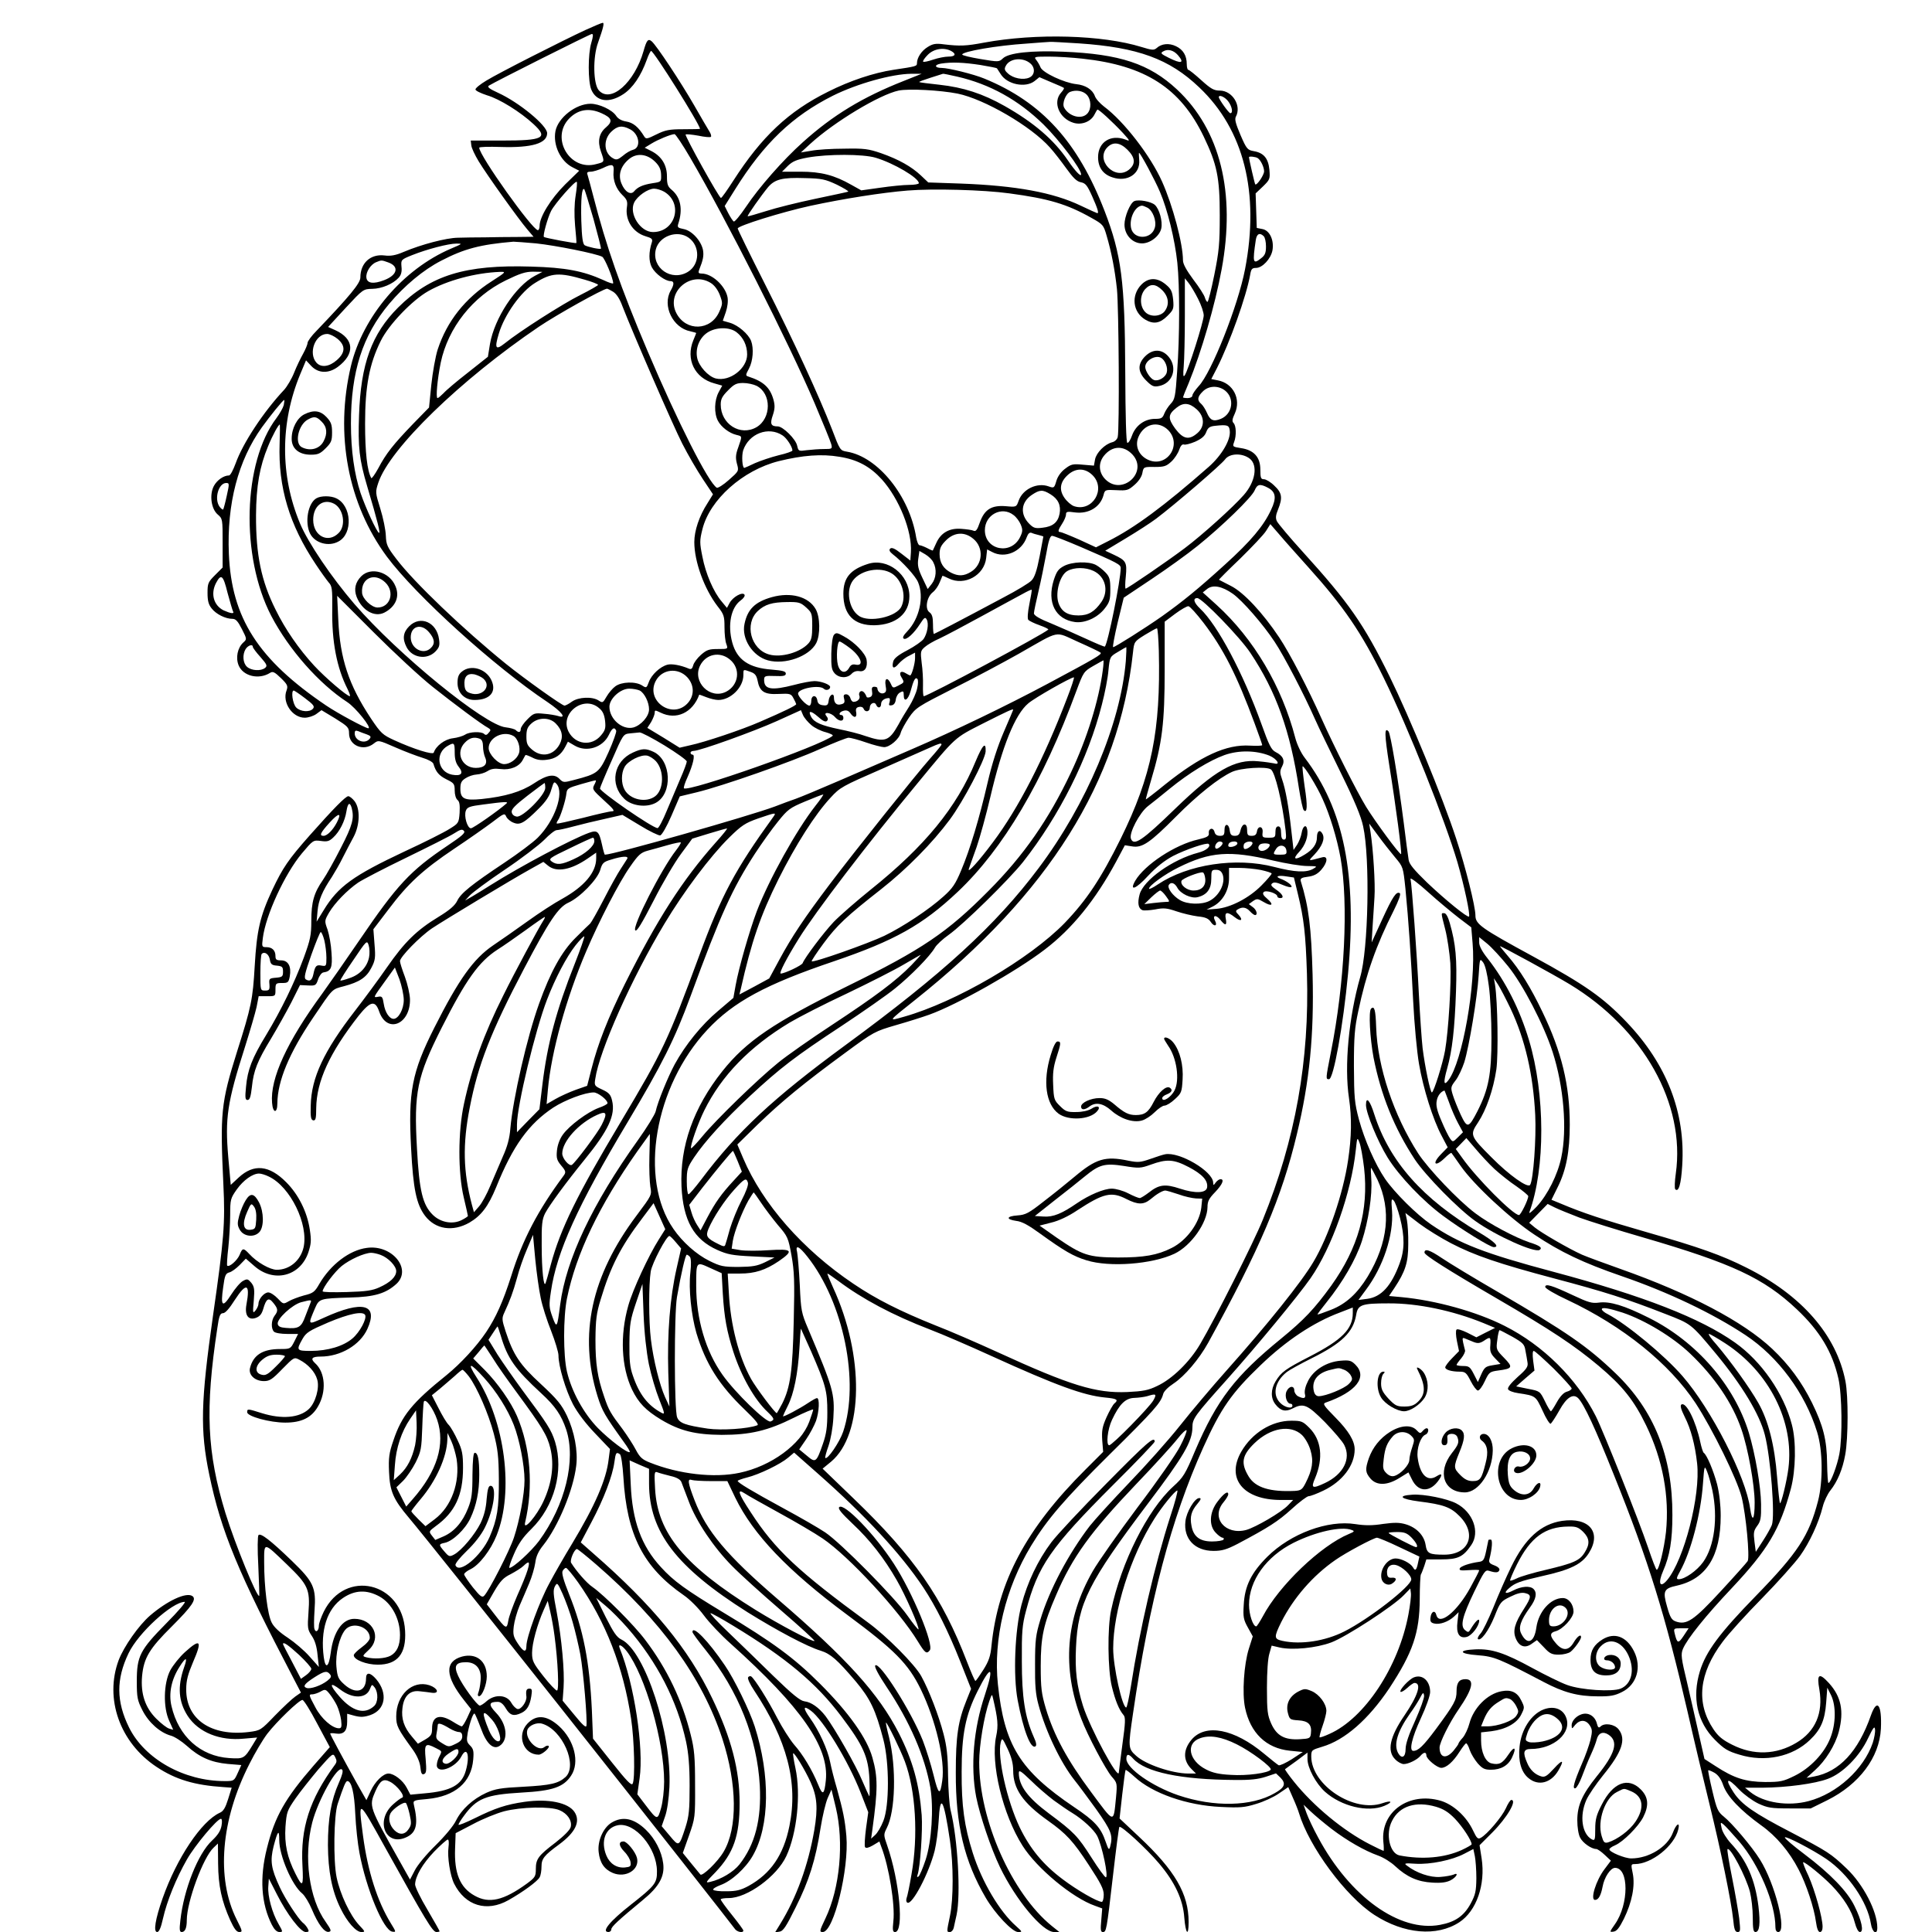 <?xml version="1.0" standalone="no"?>
<!DOCTYPE svg PUBLIC "-//W3C//DTD SVG 20010904//EN"
 "http://www.w3.org/TR/2001/REC-SVG-20010904/DTD/svg10.dtd">
<svg version="1.0" xmlns="http://www.w3.org/2000/svg"
 width="1024pt" height="1024pt" viewBox="0 0 1024 1024"
 preserveAspectRatio="xMidYMid meet">
<g transform="translate(0,1024) scale(0.1,-0.1)"
fill="#000000" stroke="none">
<path d="M3105 10082 c-125 -58 -464 -230 -527 -269 -32 -19 -58 -40 -58 -47
0 -7 28 -20 61 -31 66 -19 177 -88 247 -153 79 -73 53 -87 -168 -87 l-165 0 3
-25 c1 -14 19 -52 39 -85 45 -74 211 -306 257 -360 l34 -40 -86 -1 c-48 0
-125 -1 -172 -2 -47 0 -111 -1 -143 -2 -62 -1 -192 -35 -287 -75 -44 -19 -70
-23 -102 -19 -74 9 -128 -40 -128 -117 0 -30 -57 -99 -232 -282 -27 -27 -48
-56 -48 -65 0 -8 -11 -34 -23 -56 -13 -23 -35 -68 -48 -101 -13 -33 -37 -73
-52 -90 -110 -117 -220 -284 -258 -391 -13 -35 -28 -64 -35 -64 -28 0 -63 -24
-80 -55 -25 -46 -15 -122 20 -152 26 -22 26 -25 26 -151 l0 -130 -40 -40 c-37
-37 -40 -44 -40 -94 0 -42 5 -62 22 -83 23 -30 73 -55 110 -55 18 0 29 -13 50
-54 27 -53 27 -54 8 -71 -31 -28 -42 -81 -25 -122 24 -57 107 -77 167 -39 14
9 24 4 57 -28 35 -34 38 -42 30 -65 -25 -63 30 -145 96 -145 19 0 47 9 62 20
l27 20 73 -44 c67 -42 73 -48 73 -79 0 -65 77 -97 131 -54 24 19 25 19 114
-20 50 -22 114 -46 143 -55 31 -9 56 -23 59 -32 13 -44 30 -63 70 -83 39 -19
43 -24 43 -59 0 -21 6 -43 15 -50 11 -9 13 -27 11 -68 -4 -54 -6 -56 -53 -85
-26 -17 -133 -71 -237 -119 -274 -129 -354 -186 -431 -313 l-37 -60 5 56 c5
58 25 105 76 181 15 24 42 70 58 103 17 33 42 82 57 109 34 64 36 150 5 190
-11 14 -26 26 -33 26 -14 0 -78 -65 -204 -207 -114 -129 -143 -172 -198 -288
-66 -141 -83 -216 -94 -405 -10 -176 -18 -216 -94 -455 -85 -271 -90 -323 -72
-705 10 -204 3 -289 -55 -693 -65 -456 -69 -606 -20 -842 63 -303 152 -517
448 -1083 l38 -73 -30 -21 c-16 -11 -65 -57 -107 -100 -76 -79 -77 -80 -140
-88 -198 -24 -332 67 -331 226 0 48 9 80 36 144 50 115 40 128 -42 54 -29 -26
-64 -70 -79 -98 -35 -68 -38 -196 -5 -267 l21 -47 -21 6 c-12 3 -43 27 -69 53
-59 59 -83 132 -75 225 9 97 39 146 158 264 107 107 133 145 108 161 -33 21
-132 -25 -224 -104 -59 -51 -138 -163 -166 -236 -76 -204 6 -437 201 -566 101
-67 201 -97 356 -107 l42 -3 -19 -61 c-14 -45 -25 -64 -44 -72 -97 -44 -228
-240 -303 -453 -39 -111 -50 -179 -29 -179 10 0 20 22 31 72 21 93 70 213 127
313 42 74 160 215 180 215 6 0 7 -16 3 -37 -5 -27 -20 -50 -50 -78 -75 -70
-150 -260 -168 -423 -6 -50 -4 -62 7 -62 18 0 27 21 27 63 0 97 87 333 142
384 l23 22 1 -107 c1 -118 19 -198 64 -299 21 -46 34 -63 48 -63 19 0 17 5
-14 67 -109 218 -84 527 69 826 27 54 69 125 93 157 50 65 169 180 187 180 7
0 42 -56 78 -125 l67 -125 -85 -97 c-152 -175 -206 -270 -248 -438 -40 -158
-31 -294 26 -407 13 -25 26 -38 40 -38 19 0 19 1 -5 43 -33 57 -58 147 -54
198 l3 42 43 -84 c53 -105 125 -199 152 -199 17 0 19 3 11 18 -5 10 -17 25
-27 32 -25 22 -93 126 -121 187 -47 101 -52 140 -33 217 22 84 30 93 30 33 0
-82 68 -240 122 -283 13 -11 36 -48 51 -84 33 -79 67 -124 90 -119 15 3 12 11
-17 53 -88 122 -118 345 -71 527 31 119 134 304 158 280 7 -7 1 -29 -17 -70
-41 -92 -58 -189 -58 -331 1 -137 21 -242 67 -335 35 -72 82 -125 110 -125 22
0 21 2 -12 37 -47 51 -100 162 -119 253 -18 86 -15 329 6 390 31 93 42 120 51
120 22 0 37 -62 42 -175 3 -66 13 -158 22 -205 36 -192 127 -411 174 -418 21
-3 21 -2 -8 45 -71 116 -122 275 -147 463 -26 199 -28 200 119 -65 213 -383
250 -445 270 -445 9 0 17 2 17 4 0 2 -29 54 -65 115 -36 60 -65 120 -65 133 1
43 39 109 101 174 34 35 67 64 72 64 6 0 7 -17 4 -41 -7 -51 9 -151 30 -193
59 -117 173 -152 288 -87 78 44 154 100 165 121 6 10 10 36 10 57 0 42 14 59
93 117 87 64 115 122 82 172 -33 50 -139 72 -265 54 -97 -14 -155 -33 -262
-86 -49 -24 -88 -40 -88 -35 0 4 13 26 29 47 67 92 115 112 304 123 166 9 224
29 264 90 47 70 17 189 -65 263 -65 58 -120 62 -167 12 -58 -62 -21 -164 60
-164 18 0 61 37 53 46 -4 4 -15 1 -23 -6 -34 -28 -105 43 -90 91 8 24 50 42
79 33 107 -32 189 -220 124 -282 -39 -35 -78 -44 -224 -52 -120 -6 -148 -11
-196 -32 -72 -33 -131 -87 -161 -147 -13 -28 -61 -85 -109 -132 -49 -48 -96
-105 -110 -133 l-25 -48 -55 98 c-163 290 -163 290 -129 369 26 59 43 70 79
51 38 -20 82 -78 63 -84 -7 -2 -28 -18 -46 -34 -101 -88 -40 -232 74 -173 49
25 58 71 34 172 -4 20 0 22 72 28 147 14 233 88 243 209 4 45 1 57 -17 75 -18
18 -19 26 -12 68 12 58 30 108 37 100 3 -3 18 -38 33 -78 29 -81 65 -114 98
-93 49 31 41 115 -18 176 -41 43 -39 58 9 58 15 0 29 -11 43 -35 22 -37 42
-43 82 -24 30 14 45 39 53 89 5 33 4 40 -10 40 -16 0 -20 -10 -16 -43 2 -26
-28 -69 -47 -65 -9 2 -24 17 -33 33 -23 42 -84 47 -128 11 -16 -15 -34 -26
-39 -26 -14 0 -93 108 -115 158 -24 53 -13 72 42 72 55 0 84 -38 77 -100 -2
-25 -8 -53 -12 -62 -4 -11 -3 -18 4 -18 17 0 41 63 41 105 0 81 -55 125 -131
105 -94 -26 -90 -105 11 -232 l37 -47 -21 -46 c-12 -25 -24 -45 -29 -45 -4 0
-25 11 -47 25 -69 43 -110 30 -110 -36 0 -32 -5 -40 -37 -59 l-38 -22 -32 38
c-42 49 -57 95 -50 151 7 64 40 96 92 89 22 -2 51 -6 65 -8 41 -5 30 25 -14
40 -90 29 -176 -51 -176 -165 0 -50 7 -65 89 -178 21 -30 36 -63 39 -91 3 -33
8 -41 19 -37 13 5 14 19 9 80 -8 81 -2 87 54 58 35 -18 34 -14 15 -52 -8 -17
-12 -38 -9 -47 14 -37 100 -1 129 54 30 58 47 7 24 -74 -21 -77 -79 -109 -219
-121 l-75 -7 -20 38 c-20 38 -67 74 -96 74 -28 0 -71 -42 -94 -92 l-23 -49
-50 88 c-69 124 -142 259 -142 265 0 2 14 3 30 0 42 -6 60 13 60 63 l0 42 40
-11 c32 -8 50 -7 83 4 80 28 94 115 31 190 -32 37 -54 39 -54 4 0 -71 -56 -86
-116 -31 -31 28 -36 39 -41 93 -6 68 15 156 46 195 38 47 131 17 131 -42 0
-11 -18 -32 -43 -50 -23 -17 -42 -35 -42 -42 0 -24 67 -50 127 -50 105 0 152
58 145 179 -14 259 -317 331 -431 102 -14 -29 -26 -62 -26 -74 0 -27 -16 -40
-23 -19 -4 8 -3 53 0 99 9 122 -5 152 -120 263 -113 109 -165 149 -177 137 -5
-5 -6 -75 -1 -164 4 -85 6 -157 5 -158 -10 -15 -129 276 -179 438 -98 321
-109 549 -43 982 9 65 15 78 30 78 12 0 34 25 63 71 61 94 82 86 61 -26 -10
-56 10 -84 50 -70 21 8 31 20 39 47 16 56 29 64 54 32 25 -31 26 -42 6 -68
-18 -24 -19 -68 -3 -84 7 -7 38 -12 70 -12 l58 0 -20 -40 c-20 -39 -21 -40
-76 -40 -92 0 -142 -32 -159 -101 -9 -36 26 -69 74 -69 30 0 44 9 97 64 62 63
63 64 91 49 45 -23 83 -64 94 -104 14 -44 -9 -124 -44 -157 -50 -47 -143 -55
-249 -22 -76 24 -78 24 -78 5 0 -22 120 -55 202 -55 86 0 139 26 173 85 46 78
40 181 -15 230 -26 24 -17 35 29 35 106 0 209 61 248 146 60 132 -24 154 -230
60 -88 -40 -86 -41 -47 51 22 50 25 51 185 56 131 3 192 22 248 74 81 79 -27
208 -159 189 -92 -12 -191 -88 -251 -190 -25 -44 -33 -50 -82 -62 -29 -8 -66
-22 -81 -31 -28 -16 -29 -16 -58 15 -17 18 -39 32 -50 32 -22 0 -52 -35 -52
-60 0 -9 -7 -25 -16 -36 -14 -17 -15 -13 -9 52 5 61 3 74 -13 95 -18 21 -22
22 -44 10 -14 -7 -42 -40 -63 -73 -46 -72 -57 -62 -42 40 8 62 13 73 32 78 13
3 37 21 55 39 l33 34 45 -39 c102 -90 242 -56 286 71 15 46 17 64 8 122 -14
94 -60 186 -125 251 -90 91 -172 99 -252 25 l-42 -39 -13 145 c-18 209 -6 291
88 585 27 86 55 181 62 213 l11 57 45 0 c44 0 44 0 44 35 0 33 2 35 35 35 31
0 35 3 41 36 9 51 -8 84 -46 84 -25 0 -30 4 -30 23 0 30 -18 47 -48 47 -24 0
-25 2 -19 48 15 121 116 340 207 449 59 70 60 71 100 66 34 -5 45 -2 66 18 34
31 62 87 70 138 7 45 18 53 28 19 14 -55 5 -91 -57 -211 -34 -67 -77 -144 -95
-170 -48 -69 -62 -118 -62 -217 0 -77 -5 -100 -40 -196 -50 -135 -120 -278
-199 -409 -75 -123 -99 -185 -107 -275 -6 -59 -4 -70 8 -70 12 0 17 17 23 68
9 88 29 138 102 258 33 55 81 141 107 191 l46 92 42 -2 c40 -2 43 0 54 32 6
19 19 36 28 37 41 6 49 25 43 104 -2 41 -12 96 -21 123 -17 46 -16 48 8 90 30
51 96 119 154 159 24 16 139 76 255 132 117 57 231 114 254 129 33 21 43 24
52 13 9 -10 -11 -27 -87 -78 -198 -133 -267 -207 -469 -504 -71 -104 -159
-230 -195 -280 -187 -255 -277 -451 -266 -579 4 -56 28 -58 28 -3 1 118 62
266 190 455 106 157 98 149 163 166 82 22 119 46 145 97 21 40 23 54 17 125
l-6 80 80 105 c103 137 182 210 349 322 75 50 166 114 202 141 61 47 65 48 73
29 5 -11 22 -26 38 -32 35 -15 58 -2 136 76 36 36 56 65 65 99 13 43 15 45 29
29 40 -49 -11 -194 -101 -284 -25 -25 -104 -84 -176 -132 -174 -116 -232 -162
-251 -203 -12 -24 -39 -48 -98 -84 -117 -71 -181 -134 -274 -268 -45 -65 -122
-169 -170 -231 -164 -212 -231 -354 -234 -501 -2 -61 1 -76 13 -79 13 -2 16
10 16 65 2 143 71 293 226 491 62 77 87 82 108 20 42 -119 166 -67 163 67 -1
27 -13 80 -27 118 -14 37 -26 74 -26 83 0 22 105 130 170 174 63 42 421 258
522 314 l68 38 26 -21 c45 -36 122 -21 209 39 l45 31 0 -30 c0 -75 -63 -149
-179 -214 -41 -22 -124 -76 -185 -120 -61 -44 -143 -101 -183 -128 -104 -71
-181 -179 -311 -436 -119 -236 -139 -339 -123 -640 11 -215 28 -296 74 -357
55 -72 147 -86 235 -36 63 37 100 86 142 188 88 219 173 336 303 422 62 40
167 80 214 80 22 0 73 -39 73 -57 0 -5 -21 -16 -47 -25 -59 -22 -156 -94 -190
-142 -16 -22 -28 -54 -31 -84 -4 -41 0 -52 23 -80 24 -28 25 -35 14 -51 -139
-187 -220 -343 -280 -536 -43 -134 -80 -217 -132 -295 -51 -76 -136 -168 -210
-228 -183 -147 -238 -215 -282 -347 -23 -66 -26 -93 -23 -165 4 -103 22 -146
105 -244 66 -78 438 -544 796 -996 503 -635 920 -1166 931 -1182 11 -18 46
-25 46 -10 0 4 -27 41 -60 82 -33 41 -60 78 -60 83 0 4 19 7 43 7 97 0 255
115 305 223 56 121 78 327 48 466 -9 41 -14 76 -12 78 6 6 63 -88 92 -152 35
-77 40 -137 20 -255 -32 -186 -95 -359 -181 -498 l-27 -44 23 4 c20 2 36 27
86 128 71 141 106 253 132 420 10 63 27 135 38 160 l20 45 23 -95 c44 -185 22
-427 -55 -588 -32 -67 -33 -72 -14 -72 58 0 140 335 125 509 -8 89 -18 135
-50 251 -14 47 -30 110 -36 141 -13 66 -58 165 -106 232 -39 55 -38 71 4 40
65 -48 199 -268 264 -435 l40 -103 -12 -87 c-6 -48 -9 -92 -5 -98 5 -7 18 -4
41 9 l35 21 10 -28 c41 -105 74 -309 64 -395 -5 -47 -3 -57 9 -57 49 0 24 271
-42 460 -19 54 -19 57 -2 91 46 89 52 320 12 482 -11 42 -18 77 -16 77 7 0 77
-145 100 -206 57 -153 72 -393 35 -599 -10 -60 -22 -117 -26 -126 -3 -10 -2
-20 4 -23 25 -16 115 156 145 275 9 37 18 106 21 155 8 154 27 122 60 -101 19
-127 19 -310 0 -400 -18 -86 -18 -85 0 -85 8 0 17 10 20 22 3 13 9 43 15 68
23 107 7 401 -32 558 -6 26 -12 108 -13 182 -1 102 -7 156 -24 220 -25 97 -78
234 -118 306 -33 61 -184 213 -283 285 -369 270 -492 385 -621 584 -66 100
-75 128 -32 100 14 -10 97 -56 182 -103 86 -47 190 -108 231 -136 139 -94 405
-382 505 -546 38 -62 46 -68 63 -47 24 29 -92 308 -191 460 -100 154 -264 324
-289 299 -8 -8 12 -32 70 -87 92 -86 168 -183 235 -300 46 -79 122 -253 115
-261 -2 -2 -29 31 -59 74 -68 97 -354 386 -435 440 -34 23 -133 80 -220 127
-171 93 -244 137 -244 146 0 3 22 11 49 18 65 16 178 71 218 105 l32 27 128
-113 c248 -219 437 -422 557 -602 66 -100 131 -229 196 -393 l57 -144 -24 -60
c-45 -111 -57 -190 -57 -384 -1 -278 45 -469 159 -664 50 -85 141 -181 171
-181 24 0 23 1 -10 31 -88 77 -182 236 -230 388 -45 142 -60 250 -59 431 0
197 20 299 85 428 71 142 89 132 38 -22 -60 -178 -77 -377 -46 -540 20 -100
78 -272 126 -372 84 -174 226 -344 287 -344 l28 0 -40 32 c-212 172 -385 561
-385 868 0 91 26 246 54 325 13 37 14 38 19 15 26 -111 29 -145 17 -202 -31
-143 35 -416 140 -581 75 -119 265 -277 384 -318 l38 -14 -5 -62 c-5 -51 -3
-63 8 -63 19 0 20 5 54 298 16 139 31 256 34 259 9 9 144 -115 209 -192 85
-100 128 -192 135 -288 7 -87 23 -105 23 -24 0 149 -72 273 -263 452 l-103 97
14 126 c8 70 16 129 18 131 2 2 23 -14 47 -36 95 -88 278 -152 458 -160 101
-5 126 -3 187 16 38 11 93 36 120 55 l50 34 25 -57 c14 -31 28 -67 32 -81 54
-179 247 -440 399 -539 157 -102 332 -117 451 -39 91 60 139 199 118 338 l-11
70 67 67 c79 79 134 173 101 173 -5 0 -18 -20 -29 -45 -20 -44 -99 -138 -133
-156 -15 -8 -21 -2 -40 38 -35 75 -105 139 -173 159 -168 48 -318 -59 -303
-217 3 -27 3 -49 1 -49 -2 0 -34 15 -71 34 -140 71 -300 203 -404 333 -28 35
-49 65 -47 66 2 2 30 22 62 45 l57 43 0 -34 c0 -47 44 -129 92 -173 87 -78
228 -112 316 -75 47 20 39 31 -10 14 -151 -53 -377 95 -378 247 0 34 2 35 58
52 120 35 245 145 355 309 125 190 161 294 162 474 0 66 3 125 6 130 4 6 11
26 18 45 l11 35 79 0 c89 0 116 13 159 76 48 69 9 175 -80 221 -48 25 -171 50
-231 46 -83 -5 -65 -23 35 -36 128 -16 167 -30 214 -78 94 -94 50 -204 -81
-204 -80 0 -92 6 -99 52 -8 50 -48 92 -105 109 -34 10 -60 10 -120 2 -56 -9
-96 -9 -147 -1 -146 23 -343 -50 -467 -173 -85 -85 -120 -155 -125 -256 -4
-63 -1 -78 22 -119 l26 -47 -21 -66 c-26 -83 -36 -236 -20 -312 28 -134 112
-215 237 -228 l69 -7 -58 -38 c-32 -20 -64 -35 -70 -32 -7 4 -41 31 -77 61
-158 132 -311 162 -385 74 -45 -54 -45 -110 0 -155 l24 -24 -42 0 c-86 1 -225
48 -275 94 -43 38 -43 46 -17 223 87 597 203 1034 372 1410 94 209 150 289
304 437 136 131 282 228 422 280 l67 26 0 -30 c0 -84 -58 -142 -227 -229 -132
-68 -152 -83 -182 -132 -26 -43 -27 -89 -1 -122 27 -35 53 -41 89 -23 60 31
79 23 173 -71 47 -49 94 -103 103 -122 37 -73 -5 -155 -102 -201 -68 -32 -76
-28 -53 25 45 106 34 203 -30 267 -35 35 -42 38 -96 38 -104 0 -208 -65 -265
-164 -82 -143 11 -256 210 -256 l65 0 -27 -28 c-36 -38 -172 -117 -222 -131
-111 -29 -189 65 -120 147 14 17 25 35 25 42 0 21 -24 5 -57 -39 -43 -56 -47
-128 -8 -166 13 -14 29 -25 35 -25 6 0 8 -5 5 -10 -3 -5 -31 -10 -61 -10 -65
0 -99 26 -109 84 -9 47 -1 77 31 115 20 24 22 31 10 31 -24 0 -68 -74 -73
-123 -11 -93 50 -157 149 -157 44 0 69 7 127 37 166 88 214 119 286 184 41 38
83 69 91 69 9 0 44 13 79 30 100 48 165 133 165 218 0 45 -32 98 -102 169 -62
63 -69 73 -52 79 161 56 224 135 158 201 -22 22 -32 25 -79 21 -74 -6 -143
-49 -172 -107 -14 -27 -20 -53 -17 -68 7 -25 -5 -29 -37 -13 -10 6 -19 20 -19
30 0 28 -28 25 -41 -4 -12 -25 2 -66 21 -66 6 0 10 -4 10 -10 0 -19 -41 -10
-65 15 -43 43 -28 113 35 163 14 11 72 43 130 72 163 81 222 139 238 231 9 54
28 61 172 61 153 1 340 -38 504 -105 l60 -25 -50 -25 -49 -25 -49 25 c-27 13
-52 21 -56 16 -5 -4 -4 -32 2 -61 l11 -53 -37 -38 c-20 -20 -36 -42 -36 -48 0
-13 33 -23 77 -23 29 0 36 -6 58 -50 14 -27 31 -50 38 -50 8 0 24 22 37 50 22
47 26 50 70 56 77 10 81 17 32 67 -42 43 -43 45 -36 95 3 29 9 52 12 52 3 0
33 -16 68 -35 56 -32 64 -40 69 -73 4 -20 9 -49 11 -63 4 -22 -4 -35 -52 -77
-35 -32 -55 -56 -51 -65 3 -8 26 -17 54 -21 93 -14 92 -14 129 -93 18 -41 38
-72 43 -69 5 4 26 35 46 71 38 69 73 91 100 64 31 -32 91 -161 190 -409 182
-452 271 -739 390 -1255 35 -154 87 -372 115 -485 60 -243 116 -518 126 -612
5 -54 10 -68 24 -68 15 0 15 8 8 73 -5 39 -22 137 -38 217 -16 79 -27 147 -24
149 14 14 98 -145 119 -226 8 -32 15 -92 15 -135 0 -60 3 -78 14 -78 22 0 27
44 16 137 -18 141 -62 243 -146 333 -23 25 -45 60 -49 80 -7 32 -7 34 10 20
10 -8 47 -49 83 -90 105 -123 192 -329 192 -455 0 -16 6 -25 15 -25 48 0 -17
257 -97 384 -42 68 -149 194 -192 228 -31 25 -37 38 -60 135 -14 59 -24 108
-22 110 2 2 17 -4 33 -13 20 -12 35 -33 47 -68 21 -58 90 -131 201 -211 80
-57 149 -139 198 -234 40 -76 82 -202 92 -278 5 -36 12 -53 21 -53 9 0 14 11
14 28 0 48 -41 194 -75 270 -19 39 -31 72 -28 72 13 0 102 -73 150 -122 65
-67 108 -136 124 -199 8 -30 18 -49 27 -49 22 0 9 62 -29 138 -38 78 -128 171
-266 275 -57 43 -103 82 -103 88 0 12 148 -65 220 -114 117 -80 218 -228 236
-343 7 -47 34 -63 34 -21 0 86 -74 229 -162 313 -85 81 -100 90 -298 194 -195
101 -259 146 -301 209 -50 76 -35 84 30 15 24 -25 69 -58 100 -73 50 -23 68
-26 167 -26 l111 0 89 44 c168 84 275 226 283 378 6 129 -20 164 -53 71 -67
-191 -167 -299 -302 -324 l-39 -7 45 41 c55 49 107 132 126 204 28 108 13 185
-52 257 -53 58 -66 49 -51 -34 21 -124 -21 -222 -122 -282 -107 -64 -227 -68
-341 -10 -50 25 -73 44 -98 81 -94 140 -78 296 48 464 31 42 126 147 210 232
83 85 173 186 200 223 51 71 100 177 121 262 7 28 25 66 40 85 38 48 65 112
79 190 16 87 17 309 1 390 -48 244 -231 455 -526 602 -129 65 -247 107 -526
187 -233 67 -339 102 -455 151 l-51 21 33 67 c45 90 64 189 64 331 0 208 -43
387 -145 598 -60 126 -121 225 -183 296 -23 27 -42 50 -42 52 0 5 284 -150
370 -202 391 -237 614 -634 562 -1003 -6 -41 -7 -79 -3 -83 18 -18 31 26 37
125 18 281 -82 538 -295 761 -124 130 -219 197 -496 348 -276 150 -305 171
-305 217 0 48 -53 259 -102 407 -72 220 -246 642 -353 860 -137 278 -216 391
-460 660 -70 77 -131 150 -137 162 -8 16 -7 32 6 63 25 62 21 88 -20 126 -19
19 -44 34 -55 34 -16 0 -19 7 -19 51 0 66 -34 104 -103 114 -44 7 -45 8 -36
32 13 34 11 87 -3 101 -9 9 -7 21 7 51 34 76 -9 160 -90 175 l-35 7 30 58 c69
137 156 382 176 494 5 31 10 37 31 37 34 0 78 48 87 92 10 54 -14 107 -53 114
l-30 6 -3 92 -3 91 39 37 c37 36 38 40 34 89 -6 60 -30 89 -83 98 -33 6 -38
11 -70 85 -25 59 -32 83 -25 97 32 58 -18 139 -85 139 -31 0 -47 9 -98 55 -33
30 -64 55 -69 55 -4 0 -8 13 -8 30 0 45 -19 77 -57 95 -37 18 -77 14 -103 -10
-14 -12 -25 -11 -80 6 -207 64 -559 74 -835 23 -95 -18 -128 -19 -212 -9 -43
6 -59 3 -86 -14 -33 -20 -57 -57 -57 -86 0 -16 -4 -17 -125 -35 -105 -16 -231
-58 -346 -116 -210 -104 -352 -238 -502 -471 -33 -51 -62 -93 -66 -92 -10 0
-193 330 -187 336 3 3 33 0 67 -6 33 -7 64 -10 67 -6 3 3 0 16 -8 28 -8 12
-44 75 -81 139 -72 125 -200 318 -225 339 -19 16 -27 6 -43 -51 -48 -168 -174
-279 -237 -209 -30 33 -33 176 -4 254 28 79 34 105 24 104 -5 0 -45 -17 -89
-37z m29 -69 c-18 -60 -18 -204 0 -248 27 -64 94 -74 170 -24 50 33 93 96 124
182 9 26 20 47 23 47 14 0 259 -390 259 -413 0 -1 -39 -2 -88 -2 -75 0 -95 -4
-142 -27 -50 -25 -56 -26 -65 -12 -31 51 -59 74 -96 80 -25 4 -44 15 -54 31
-21 31 -89 63 -135 63 -78 0 -172 -74 -186 -145 -14 -74 27 -160 91 -192 l35
-18 -75 -73 c-75 -75 -135 -171 -135 -219 0 -12 -4 -23 -9 -23 -29 0 -311 396
-311 437 0 5 52 6 115 4 164 -5 245 19 245 73 0 41 -150 164 -260 214 -46 21
-59 31 -49 38 33 21 535 273 546 274 8 0 7 -13 -3 -47z m2586 -3 c310 -21 478
-82 636 -233 237 -224 321 -559 243 -964 -37 -193 -178 -549 -246 -620 -18
-20 -33 -42 -33 -49 0 -8 -11 -14 -25 -14 -14 0 -25 2 -25 4 0 2 13 36 30 75
67 164 140 413 175 604 75 406 -7 738 -237 953 -146 136 -303 188 -603 200
-170 7 -288 -6 -319 -35 -21 -20 -23 -20 -119 -4 -53 9 -97 19 -97 24 0 16
185 48 342 58 62 5 118 9 123 9 6 1 75 -3 155 -8z m-679 -40 c29 -16 23 -30
-14 -30 -18 0 -55 -7 -81 -16 -26 -9 -50 -14 -53 -11 -3 4 8 20 25 37 32 32
84 40 123 20z m1202 -22 c37 -43 19 -48 -49 -14 -42 21 -45 25 -28 34 24 14
54 6 77 -20z m-505 -19 c332 -36 518 -155 642 -413 70 -146 85 -216 85 -416 0
-154 -4 -192 -29 -317 -16 -79 -32 -143 -36 -143 -4 0 -10 10 -14 23 -3 12
-30 55 -61 95 -37 50 -55 83 -55 102 0 88 -54 291 -111 418 -61 136 -201 318
-307 397 -21 16 -44 41 -49 56 -13 35 -50 58 -99 63 -63 7 -177 60 -189 89 -5
13 -16 31 -24 41 -12 15 -6 16 68 16 45 0 125 -5 179 -11z m-276 -26 c26 -23
23 -61 -6 -74 -32 -15 -87 -4 -114 22 -18 16 -20 24 -11 40 21 41 92 47 131
12z m-268 -7 c48 -8 89 -16 90 -18 1 -2 10 -16 20 -31 34 -55 131 -74 179 -37
l26 21 63 -27 c35 -14 65 -28 67 -30 2 -2 -4 -13 -15 -25 -46 -51 -10 -137 66
-160 43 -13 92 6 111 44 6 12 13 24 15 26 5 5 81 -65 136 -124 38 -42 39 -45
14 -35 -79 30 -146 -13 -146 -93 0 -54 26 -91 76 -107 79 -27 149 19 142 92
-2 21 -2 38 -1 38 7 0 85 -145 111 -207 40 -93 79 -253 92 -375 13 -124 13
-392 -1 -578 -9 -132 -12 -147 -34 -170 -13 -14 -28 -37 -34 -52 -9 -24 -16
-28 -49 -28 -55 0 -103 -35 -122 -88 -8 -23 -19 -41 -25 -39 -6 2 -10 132 -11
378 -2 478 -20 619 -110 852 -141 365 -332 576 -638 701 -56 23 -189 56 -225
56 -38 0 -41 17 -3 23 57 9 120 6 206 -7z m-404 -85 c-218 -86 -375 -181 -535
-325 -105 -94 -233 -240 -301 -342 -31 -46 -60 -81 -65 -78 -5 3 -18 23 -29
44 l-19 38 55 88 c153 245 304 389 519 497 129 64 312 115 415 116 l55 0 -95
-38z m283 23 c174 -40 325 -124 458 -254 84 -83 199 -235 199 -264 0 -16 -32
18 -70 74 -75 110 -180 200 -335 288 -117 66 -219 99 -347 113 -56 6 -104 12
-106 14 -2 2 25 12 60 23 35 11 64 20 66 21 2 1 35 -6 75 -15z m2 -90 c142
-29 390 -173 490 -286 22 -24 61 -75 87 -111 36 -50 55 -69 77 -73 25 -5 34
-17 60 -75 29 -65 36 -89 27 -89 -2 0 -42 18 -88 40 -146 70 -343 106 -634
117 l-174 6 -39 37 c-50 47 -117 85 -211 118 -67 23 -89 26 -195 24 -66 0
-145 -5 -175 -11 l-55 -9 50 46 c128 117 368 261 468 282 53 11 220 2 312 -16z
m685 -6 c24 -26 26 -75 3 -100 -30 -33 -97 -16 -123 32 -12 22 9 74 32 83 30
12 68 6 88 -15z m749 -34 c21 -27 28 -64 12 -64 -8 0 -61 74 -61 85 0 15 31 2
49 -21z m-3321 -64 c56 -25 61 -43 24 -75 -37 -31 -46 -73 -27 -128 20 -57 21
-55 -26 -67 -139 -38 -242 138 -143 241 47 49 106 59 172 29z m151 -85 c50
-25 60 -98 16 -109 -13 -3 -37 -17 -54 -32 -25 -20 -34 -23 -50 -14 -50 26
-56 97 -12 141 33 32 58 36 100 14z m320 -152 c190 -325 523 -982 659 -1301
45 -106 85 -204 88 -217 6 -24 4 -25 -39 -25 -24 0 -65 -3 -90 -6 -44 -6 -45
-6 -52 24 -7 34 -75 102 -103 102 -36 0 -42 13 -26 59 11 33 12 51 4 81 -18
66 -53 98 -133 124 -16 5 -16 8 3 43 21 40 26 106 11 146 -14 36 -68 83 -112
96 l-38 11 16 46 c9 27 13 58 9 79 -12 60 -82 125 -137 125 -16 0 -19 4 -14
18 22 55 26 76 21 107 -10 49 -59 103 -103 111 -30 6 -34 9 -28 28 25 76 13
139 -34 179 -22 18 -26 30 -26 72 0 60 -28 106 -82 134 l-36 18 36 22 c34 21
102 49 122 50 6 0 43 -56 84 -126z m2317 43 c42 -42 44 -76 7 -106 -75 -59
-180 53 -113 120 30 30 67 25 106 -14z m-2503 -64 c22 -22 30 -40 31 -68 1
-38 1 -38 -45 -45 -51 -8 -79 -20 -98 -43 -18 -22 -49 -3 -67 41 -19 45 -5 92
39 129 41 35 97 29 140 -14z m1168 22 c97 -29 229 -107 229 -135 0 -5 -24 -9
-52 -9 -29 0 -98 -7 -153 -15 l-100 -14 -52 29 c-91 52 -162 70 -270 70 l-98
0 31 31 c25 24 46 33 105 44 107 19 293 19 360 -1z m2025 -2 c16 -10 34 -48
34 -70 0 -20 -39 -77 -47 -69 -3 4 -33 133 -33 144 0 6 36 2 46 -5z m-3414
-72 c-4 -47 14 -92 47 -124 24 -23 28 -34 24 -62 -11 -69 30 -135 98 -156 34
-10 39 -15 34 -32 -17 -52 -17 -101 0 -133 19 -35 71 -73 99 -73 20 0 20 -17
1 -50 -46 -80 11 -198 104 -216 17 -4 31 -8 31 -9 0 -1 -7 -19 -15 -38 -42
-101 7 -201 111 -229 l42 -12 -19 -35 c-23 -43 -25 -111 -4 -151 17 -33 60
-66 98 -75 32 -8 31 -5 10 -66 -14 -38 -15 -56 -7 -87 11 -39 10 -39 -43 -86
-29 -26 -58 -44 -64 -41 -45 28 -205 344 -367 725 -143 337 -220 558 -287 819
-14 54 -28 106 -31 115 -5 12 0 16 17 16 13 0 42 9 64 19 51 25 61 21 57 -19z
m1184 -69 c38 -19 65 -35 59 -37 -5 -2 -84 -19 -175 -38 -91 -19 -208 -48
-260 -65 -52 -16 -95 -29 -97 -27 -4 3 74 113 108 154 36 42 76 52 195 48 90
-2 108 -6 170 -35z m-1385 -58 c-7 -45 -8 -99 -3 -158 5 -49 8 -91 7 -93 -3
-4 -167 27 -172 32 -7 6 19 100 38 138 20 39 128 162 136 154 3 -3 0 -35 -6
-73z m95 -125 c23 -84 41 -154 39 -156 -5 -5 -70 9 -86 18 -10 7 -15 39 -18
130 -3 114 3 179 16 167 3 -4 25 -75 49 -159z m374 146 c103 -61 61 -214 -59
-214 -67 0 -128 96 -100 156 17 35 73 74 106 74 14 0 37 -7 53 -16z m1830 -9
c208 -28 304 -56 435 -130 61 -34 64 -38 80 -93 26 -88 44 -182 55 -284 10
-99 14 -748 4 -785 -3 -12 -16 -24 -29 -27 -39 -10 -84 -55 -91 -91 l-6 -33
-59 5 c-52 5 -62 3 -93 -21 -22 -16 -40 -41 -47 -65 -11 -38 -13 -39 -41 -29
-61 22 -137 -14 -159 -76 -12 -34 -12 -34 -68 -29 -76 6 -113 -17 -138 -87
-13 -38 -21 -49 -33 -43 -8 4 -37 8 -65 10 -63 5 -108 -21 -132 -74 -10 -21
-18 -39 -19 -41 0 -1 -14 4 -30 13 -16 8 -34 15 -40 15 -6 0 -14 19 -18 41
-35 220 -203 428 -367 455 -36 6 -37 7 -79 118 -68 175 -202 467 -357 773 -79
156 -143 287 -143 292 0 14 234 87 385 120 177 38 380 70 515 81 133 11 403 4
540 -15z m-1700 -235 c62 -44 60 -142 -4 -181 -87 -53 -194 21 -170 119 18 71
114 105 174 62z m3048 8 c7 -7 12 -31 12 -54 0 -34 -5 -47 -26 -63 -43 -34
-46 -24 -28 97 5 33 21 41 42 20z m-3857 -38 c104 -11 319 -54 351 -71 13 -7
58 -115 58 -140 0 -5 -24 3 -53 17 -107 48 -200 66 -382 71 -350 11 -533 -46
-705 -217 -140 -140 -198 -299 -207 -571 -6 -170 1 -234 43 -376 57 -192 72
-253 62 -247 -13 9 -69 129 -97 211 -33 100 -51 225 -51 368 0 274 61 466 203
635 82 97 180 179 275 228 123 64 208 86 383 101 9 0 63 -4 120 -9z m-451 -28
c-254 -109 -467 -359 -530 -622 -86 -362 -16 -731 191 -1011 152 -204 568
-582 852 -771 74 -50 104 -89 55 -73 -13 4 -47 10 -76 12 -49 5 -54 3 -87 -30
-19 -19 -35 -42 -35 -51 0 -18 -11 -21 -26 -6 -6 6 -30 12 -54 15 -110 11
-571 387 -801 653 -122 142 -246 325 -289 428 -106 254 -105 534 1 790 l31 74
28 -30 c37 -39 91 -41 140 -5 93 69 88 149 -13 195 l-38 17 93 101 c92 99 93
100 141 101 51 1 110 26 140 59 13 14 18 32 15 58 -3 37 -3 38 57 62 78 31
191 61 235 61 33 0 31 -1 -30 -27z m-332 -73 c59 -21 49 -67 -22 -94 -57 -22
-90 -17 -94 13 -4 29 22 70 51 82 29 12 29 12 65 -1z m548 -100 c-141 -90
-237 -212 -286 -361 -12 -37 -27 -122 -34 -188 l-12 -120 -85 -87 c-104 -108
-143 -157 -184 -235 -18 -33 -35 -56 -37 -52 -22 38 -33 137 -33 289 0 199 23
317 83 438 42 86 167 216 252 264 101 57 249 97 380 102 34 1 32 -1 -44 -50z
m229 29 c-102 -54 -214 -224 -238 -361 l-11 -68 -106 -84 c-58 -45 -116 -94
-129 -109 -14 -14 -28 -26 -32 -26 -10 0 -1 99 17 188 39 185 169 350 345 436
74 36 104 46 144 46 l50 -1 -40 -21z m263 -20 c39 -11 72 -24 72 -28 0 -3 -43
-28 -95 -54 -92 -46 -321 -192 -400 -256 -48 -38 -55 -27 -31 52 30 100 117
223 193 269 87 54 127 56 261 17z m668 -17 c20 -12 38 -36 49 -64 16 -43 16
-47 -3 -90 -45 -101 -176 -105 -227 -7 -57 110 74 226 181 161z m2584 -85 c17
-33 30 -72 30 -88 0 -32 -83 -293 -101 -318 -8 -11 -9 2 -5 49 3 35 6 154 6
265 l0 201 20 -25 c11 -14 34 -52 50 -84z m-3101 38 c18 -11 35 -36 50 -77 56
-144 267 -630 317 -728 30 -59 79 -143 109 -188 l54 -81 -29 -47 c-44 -68 -70
-146 -70 -206 0 -103 52 -247 123 -340 34 -43 37 -53 37 -111 0 -36 4 -76 10
-90 9 -26 9 -26 -45 -26 -47 0 -59 -4 -90 -31 -19 -17 -38 -42 -41 -56 -5 -18
-11 -22 -23 -17 -42 18 -90 27 -113 21 -39 -10 -85 -53 -99 -92 -12 -32 -13
-33 -36 -18 -34 22 -109 20 -142 -5 -14 -10 -35 -35 -46 -54 -19 -33 -21 -35
-42 -21 -33 22 -107 19 -142 -6 -16 -12 -34 -21 -39 -21 -13 0 -209 140 -310
221 -227 184 -487 432 -581 556 -49 64 -54 76 -56 124 -1 30 -14 94 -29 142
-27 87 -27 89 -11 138 60 181 436 546 851 827 93 63 340 201 362 202 2 0 16
-7 31 -16z m655 -215 c36 -28 56 -70 56 -118 0 -74 -92 -145 -166 -127 -40 10
-91 66 -99 110 -10 50 12 105 54 133 45 30 118 31 155 2z m-2115 -35 c43 -36
42 -73 -4 -113 -40 -35 -83 -41 -108 -13 -44 50 -7 152 57 152 13 0 38 -12 55
-26z m2221 -249 c80 -41 79 -172 0 -219 -86 -50 -190 16 -190 120 0 29 8 44
39 75 32 33 45 39 80 39 23 0 55 -7 71 -15z m2483 -25 c52 -41 40 -124 -22
-150 -40 -16 -57 -8 -74 32 -8 18 -21 39 -30 47 -23 19 -21 38 8 66 30 31 82
33 118 5z m-4989 -77 c-4 -15 -21 -45 -38 -68 -179 -235 -192 -735 -28 -1050
94 -179 253 -359 402 -456 44 -28 133 -139 112 -139 -15 0 -162 79 -224 121
-359 243 -501 463 -515 804 -11 264 49 494 175 670 43 60 112 145 118 145 2 0
1 -12 -2 -27z m4838 -22 c43 -38 45 -92 4 -127 -44 -38 -75 -32 -117 24 -40
55 -39 75 7 111 36 29 68 26 106 -8z m-4860 -183 c-8 -231 52 -430 191 -638
27 -41 59 -85 69 -97 18 -19 20 -35 19 -141 -3 -172 24 -312 81 -424 10 -21
16 -38 12 -38 -15 0 -130 98 -189 162 -81 88 -153 192 -204 296 -76 152 -105
290 -104 502 1 154 19 257 64 365 24 59 55 115 62 115 1 0 1 -46 -1 -102z
m4709 73 c78 -79 -8 -205 -108 -157 -48 23 -69 73 -49 120 29 70 105 88 157
37z m327 -4 c6 -48 -43 -131 -111 -191 -237 -208 -393 -324 -535 -395 l-63
-32 -89 41 c-50 22 -95 40 -100 40 -15 0 -12 11 10 45 11 17 20 38 20 48 0 15
6 17 48 11 72 -9 134 28 151 92 7 28 9 29 68 26 56 -3 63 -1 96 28 22 19 39
44 42 64 6 31 7 32 65 31 51 0 62 4 89 29 17 16 35 44 41 62 7 21 16 31 25 28
7 -3 34 4 60 15 33 15 50 29 58 50 9 24 18 31 47 34 65 7 75 4 78 -26z m-2370
-25 c22 -14 52 -61 52 -80 0 -4 -33 -16 -73 -25 -40 -10 -96 -29 -126 -42 -29
-14 -54 -25 -56 -25 -11 0 -15 65 -6 93 30 89 134 129 209 79z m1855 -102 c84
-93 -55 -219 -144 -131 -36 36 -39 86 -8 125 43 54 105 57 152 6z m-1554 -11
c95 -15 162 -51 225 -120 92 -103 161 -275 154 -386 l-3 -44 -48 37 c-34 27
-51 34 -59 26 -7 -7 -3 -16 13 -29 52 -40 122 -117 135 -149 33 -78 7 -193
-57 -260 -21 -22 -27 -34 -19 -39 14 -9 54 27 87 79 22 34 27 37 35 22 12 -22
3 -74 -17 -103 -9 -12 -47 -39 -85 -59 -50 -26 -72 -44 -76 -61 -9 -36 4 -41
29 -11 12 14 37 34 55 42 l32 17 0 -29 c0 -29 -18 -92 -26 -92 -2 0 -13 5 -24
12 -25 16 -38 3 -22 -22 16 -27 16 -27 -17 -44 -27 -14 -29 -14 -39 9 -17 38
-35 32 -28 -9 5 -26 3 -35 -10 -40 -16 -6 -33 8 -34 27 0 4 -7 7 -16 7 -12 0
-15 -7 -12 -24 3 -17 0 -27 -11 -31 -8 -3 -17 -3 -18 2 -9 23 -22 35 -33 28
-6 -4 -9 -14 -5 -23 6 -15 -10 -32 -31 -32 -7 0 -14 9 -17 20 -3 11 -13 20
-22 20 -13 0 -16 -6 -11 -24 5 -19 1 -25 -16 -29 -24 -7 -38 7 -38 36 0 29
-25 14 -28 -17 -3 -23 -8 -27 -30 -24 -19 2 -28 10 -30 26 -5 31 -32 29 -32
-3 0 -14 -5 -25 -10 -25 -16 0 -60 47 -60 64 0 27 114 48 137 25 11 -11 33 -5
33 10 0 13 -49 31 -83 31 -18 0 -66 -9 -107 -20 -120 -31 -160 -25 -160 26 0
21 4 23 58 21 45 -2 57 1 57 13 0 12 -17 16 -75 21 -121 9 -184 52 -209 144
-25 93 -7 184 44 222 16 11 25 25 21 31 -10 17 -62 -12 -79 -44 l-14 -26 -28
34 c-43 50 -85 148 -102 237 -15 74 -15 86 0 146 39 157 214 313 405 361 126
31 227 39 321 23z m2175 -10 c44 -35 30 -123 -32 -193 -55 -63 -219 -211 -312
-281 -93 -70 -305 -215 -314 -215 -3 0 -3 29 1 65 7 75 2 84 -64 115 l-45 21
108 65 c60 36 133 83 162 105 97 73 347 288 365 314 24 33 91 35 131 4z m-833
-88 c73 -73 -1 -196 -98 -164 -15 5 -38 25 -51 44 -30 43 -24 84 18 122 42 38
92 37 131 -2z m-4589 -108 c-8 -38 -17 -70 -19 -73 -3 -3 -11 4 -19 14 -30 41
-6 126 35 126 17 0 17 -4 3 -67z m5518 42 c42 -22 47 -54 17 -117 -39 -85
-107 -166 -244 -290 -144 -131 -223 -195 -335 -275 -90 -63 -248 -163 -258
-163 -4 0 7 59 24 131 l32 131 148 99 c81 54 191 133 244 176 128 103 287 257
302 294 14 33 28 36 70 14z m-1152 -35 c41 -25 56 -59 48 -103 -9 -46 -36 -68
-90 -74 -38 -5 -48 -2 -70 20 -51 51 -45 115 13 154 42 28 57 29 99 3z m-196
-110 c14 -10 31 -33 38 -50 11 -27 11 -37 -3 -66 -47 -98 -187 -70 -187 36 0
82 90 129 152 80z m1561 -275 c189 -210 283 -347 402 -590 130 -265 324 -752
390 -976 35 -121 69 -279 61 -287 -8 -7 -124 87 -222 180 -70 68 -95 98 -98
121 -3 18 -15 106 -26 197 -31 239 -70 474 -81 484 -22 23 -21 -16 4 -177 36
-223 68 -469 63 -474 -6 -6 -137 172 -185 250 -50 82 -170 320 -236 467 -73
163 -169 347 -224 430 -88 132 -189 240 -256 274 -33 17 -62 32 -64 33 -2 1
49 52 113 113 63 62 125 127 137 147 l22 35 46 -53 c25 -30 95 -108 154 -174z
m-1427 169 c13 -3 24 -7 24 -8 0 0 -9 -48 -20 -106 -15 -77 -27 -111 -43 -127
-12 -13 -78 -53 -147 -89 -230 -123 -365 -193 -370 -194 -3 0 -5 23 -5 51 0
38 -5 54 -19 64 -25 18 -14 81 18 106 13 10 29 33 36 51 8 18 14 34 15 36 1 1
16 -5 34 -14 83 -41 188 16 198 109 l5 45 27 -14 c68 -36 156 2 183 79 7 19
15 26 25 23 8 -4 26 -9 39 -12z m-347 -20 c57 -47 50 -137 -13 -175 -37 -23
-67 -24 -106 -4 -40 21 -60 53 -60 98 0 31 7 46 34 73 44 44 99 47 145 8z
m569 -43 c197 -85 212 -93 212 -112 0 -63 -68 -400 -84 -416 -2 -2 -45 16 -97
40 -52 24 -136 61 -186 82 -63 25 -93 43 -93 54 0 9 11 61 24 116 13 55 31
144 41 198 12 71 21 97 31 97 9 0 77 -27 152 -59z m-781 -82 c19 -36 15 -83
-8 -113 l-22 -28 -28 59 c-22 46 -27 66 -22 101 l6 42 31 -18 c17 -10 37 -29
43 -43z m-3712 -259 c9 -15 -12 -12 -50 5 -52 26 -70 87 -40 145 27 51 38 42
61 -52 13 -48 26 -92 29 -98z m5299 93 c50 -35 161 -162 222 -255 49 -73 157
-281 213 -408 18 -41 80 -169 137 -285 73 -148 108 -232 119 -285 37 -169 28
-652 -16 -800 -60 -210 -85 -470 -59 -641 15 -103 14 -204 -5 -329 -26 -176
-104 -405 -184 -539 -62 -105 -241 -329 -462 -577 -73 -82 -183 -212 -244
-289 -61 -77 -184 -215 -272 -306 -88 -92 -181 -194 -207 -227 -112 -146 -215
-340 -262 -497 -24 -79 -28 -107 -28 -235 -1 -113 3 -160 18 -215 39 -144 118
-308 191 -400 18 -22 69 -91 114 -153 82 -116 91 -139 75 -200 -6 -20 -9 -16
-24 27 -25 74 -58 110 -167 183 -287 194 -370 327 -404 651 -25 240 40 509
176 734 85 140 175 245 415 483 238 235 273 275 285 321 3 14 26 37 55 56 59
39 136 130 183 215 274 498 391 772 471 1108 67 278 91 524 83 843 -7 251 -20
361 -63 498 -3 13 5 18 38 22 31 4 51 14 71 37 34 39 37 75 5 66 -80 -21 -76
-22 -41 15 41 44 57 84 42 110 -13 25 -29 15 -29 -19 0 -35 -21 -65 -64 -91
-53 -33 -68 -26 -30 14 32 34 50 84 42 120 -5 28 -23 17 -29 -19 -3 -19 -14
-47 -24 -63 l-19 -28 -12 105 c-14 126 -30 216 -49 270 -12 34 -12 44 0 67 17
32 6 57 -34 77 -23 12 -35 36 -75 148 -98 272 -232 524 -325 612 -34 32 -40
56 -15 56 25 0 226 -207 281 -290 137 -205 212 -415 258 -721 9 -57 20 -108
25 -113 19 -19 21 23 5 124 -8 57 -13 105 -11 108 7 6 77 -107 106 -173 39
-85 76 -208 95 -311 43 -244 22 -665 -51 -1031 -28 -143 -28 -143 -10 -143 24
0 75 283 101 560 48 524 -22 872 -230 1144 -20 26 -41 71 -50 106 -71 272
-220 525 -417 704 l-73 66 24 19 c30 23 78 14 135 -26z m-1078 -54 c-9 -44
-11 -77 -6 -84 5 -6 32 -19 60 -29 28 -10 49 -20 46 -23 -24 -24 -639 -353
-660 -353 -3 0 -5 26 -4 58 1 31 -2 85 -7 119 -7 58 -6 64 16 83 13 12 49 33
79 46 30 14 132 68 225 119 94 51 190 104 215 117 25 14 46 24 48 22 2 -1 -4
-35 -12 -75z m-3161 -441 c112 -89 258 -198 294 -217 13 -8 13 -12 1 -25 -9
-12 -16 -14 -24 -6 -14 14 -78 12 -101 -4 -11 -7 -40 -16 -65 -19 -43 -5 -90
-41 -101 -76 -5 -13 -105 18 -210 66 -61 28 -70 36 -123 115 -118 178 -164
318 -173 522 l-6 128 194 -194 c107 -107 248 -238 314 -290z m4084 341 c106
-139 176 -277 271 -534 22 -59 40 -111 40 -114 0 -4 -29 -5 -64 -3 -126 8
-261 -54 -451 -206 -55 -45 -101 -80 -102 -79 -1 1 12 47 28 102 59 197 72
303 72 585 l0 255 56 42 c31 23 63 41 70 40 8 -1 44 -41 80 -88z m-237 -151
c10 -420 -38 -660 -202 -993 -105 -212 -180 -325 -297 -447 -186 -191 -576
-419 -852 -497 -85 -24 -88 -28 59 89 709 564 1081 1157 1155 1842 6 57 7 58
63 93 31 19 60 35 64 35 4 0 8 -55 10 -122z m-309 -7 c9 -9 -22 -27 -280 -165
-221 -118 -491 -248 -718 -346 -104 -45 -277 -120 -383 -166 -106 -46 -212
-90 -235 -98 -23 -8 -73 -26 -111 -41 -134 -50 -854 -255 -900 -255 -2 0 -9
23 -15 52 -16 72 -24 80 -69 64 -89 -32 -361 -176 -523 -278 -30 -19 -72 -45
-94 -58 l-40 -23 25 27 c14 15 97 77 185 136 88 59 182 131 210 159 27 28 56
51 65 51 9 0 50 9 91 20 41 11 115 29 166 40 l92 21 93 -56 c50 -31 99 -54
107 -53 9 2 35 47 60 105 l44 102 91 22 c136 33 501 161 652 229 74 33 142 60
152 60 10 0 52 -11 92 -25 40 -14 84 -25 96 -25 30 0 80 43 88 76 4 15 24 51
44 81 36 52 44 57 237 155 110 55 265 138 345 183 225 128 186 120 314 63 61
-27 115 -53 119 -57z m-4493 30 c0 -4 18 -29 40 -53 35 -40 38 -47 25 -58 -22
-18 -73 -15 -96 6 -22 20 -25 65 -7 94 13 20 38 28 38 11z m4627 -75 c-28
-332 -208 -759 -462 -1097 -229 -305 -508 -560 -1025 -939 -383 -281 -571
-456 -765 -714 -32 -42 -61 -76 -66 -76 -5 0 -9 31 -9 69 0 63 3 73 39 127 58
86 160 198 296 325 158 147 240 210 485 371 113 75 241 164 285 200 84 68 183
169 210 215 9 16 42 46 73 68 80 57 319 292 394 386 194 247 346 550 418 834
16 61 32 143 35 183 7 70 8 72 49 96 22 14 43 25 45 26 2 0 1 -33 -2 -74z
m-2098 8 c58 -48 47 -135 -20 -170 -86 -44 -182 53 -138 139 31 61 105 76 158
31z m1976 -56 c-21 -161 -84 -364 -170 -545 -117 -247 -249 -437 -435 -624
-219 -221 -352 -311 -745 -504 -395 -195 -539 -293 -666 -452 -154 -194 -226
-398 -217 -612 9 -180 65 -280 190 -336 54 -24 80 -29 183 -34 l120 -6 -50
-25 c-42 -20 -65 -24 -140 -25 -82 0 -96 3 -155 32 -69 34 -143 100 -191 170
-184 266 -100 755 180 1055 138 148 310 241 671 363 320 109 470 192 657 369
240 227 451 583 628 1064 37 99 39 103 89 132 28 16 53 30 54 30 2 0 1 -24 -3
-52z m-2202 -38 c39 -43 38 -101 -2 -141 -82 -81 -219 18 -166 121 33 64 118
74 168 20z m335 29 c23 -8 31 -18 37 -45 11 -60 36 -76 112 -72 60 3 66 1 78
-22 8 -14 14 -28 15 -32 0 -7 -61 -37 -193 -94 -96 -42 -293 -108 -369 -124
l-56 -13 -85 53 -86 52 20 31 c10 18 19 40 19 49 0 15 2 15 31 1 83 -41 170
-1 205 95 0 1 17 -5 37 -13 20 -8 49 -15 64 -15 66 0 133 67 133 132 0 32 -2
31 38 17z m883 -88 c-5 -24 -24 -66 -42 -95 -18 -28 -44 -71 -57 -96 -50 -89
-71 -96 -175 -61 -30 11 -93 27 -139 36 -95 20 -133 36 -149 66 -18 34 -2 34
37 0 25 -23 40 -29 47 -22 7 7 6 15 -3 26 -20 24 23 20 45 -5 21 -24 45 -26
45 -5 0 8 -4 15 -10 15 -19 0 -10 18 12 23 15 4 26 0 35 -13 19 -28 36 -25 31
4 -4 18 0 26 14 29 11 3 22 -1 25 -9 8 -21 33 -17 33 5 0 23 26 35 34 15 8
-20 26 -17 26 5 0 17 18 31 41 31 6 0 7 -9 4 -21 -6 -17 -3 -20 12 -17 11 2
19 13 21 31 2 15 12 32 23 37 16 9 19 7 19 -15 0 -39 23 -26 36 21 16 59 25
77 36 66 5 -5 5 -26 -1 -51z m794 -53 c-123 -321 -256 -581 -393 -763 -73 -98
-136 -168 -127 -140 4 11 22 63 41 115 18 52 51 172 73 266 63 269 131 438
201 496 32 28 225 138 242 138 3 0 -13 -51 -37 -112z m-2264 42 c25 -14 49
-62 49 -100 0 -37 -43 -85 -84 -96 -58 -14 -126 45 -126 110 0 43 58 96 105
96 20 0 45 -5 56 -10z m-1774 -41 c44 -33 52 -43 42 -55 -17 -20 -66 -17 -89
6 -19 19 -29 90 -13 90 3 0 30 -18 60 -41z m1558 -52 c20 -16 28 -35 32 -68 4
-38 1 -50 -22 -77 -49 -59 -135 -49 -171 19 -50 97 79 197 161 126z m1125 -90
c17 -15 52 -32 77 -38 24 -7 41 -15 36 -19 -55 -50 -766 -300 -788 -278 -3 3
5 29 19 59 30 68 41 119 27 119 -6 0 -11 5 -11 10 0 6 7 10 16 10 33 0 319
103 441 158 l128 58 11 -26 c6 -14 26 -38 44 -53z m1070 81 c0 -2 -23 -55 -50
-118 -33 -77 -62 -166 -86 -270 -44 -190 -92 -350 -140 -464 -30 -72 -46 -95
-93 -137 -76 -69 -215 -161 -314 -209 -86 -41 -377 -144 -385 -135 -2 2 26 45
63 95 71 96 120 142 305 287 136 107 272 245 364 369 72 97 187 317 190 361 2
55 -16 36 -53 -52 -100 -244 -270 -451 -556 -680 -77 -62 -165 -139 -196 -171
-53 -56 -154 -190 -165 -219 -5 -12 -95 -55 -116 -55 -11 0 32 83 95 184 87
141 367 507 631 826 206 250 192 237 349 317 129 65 157 78 157 71z m-2425
-72 c35 -35 42 -72 21 -111 -32 -59 -95 -71 -145 -29 -26 22 -31 33 -31 70 0
36 5 50 26 69 37 34 96 34 129 1z m321 -39 c2 -7 -16 -58 -40 -112 -50 -111
-57 -116 -184 -149 -53 -14 -57 -14 -75 4 -28 31 -68 24 -137 -22 -68 -45
-153 -70 -277 -83 -91 -9 -113 1 -113 54 0 31 5 42 27 56 15 10 41 19 59 20
18 1 44 9 58 18 18 12 37 15 69 11 51 -7 100 13 118 49 6 12 13 23 14 25 2 2
18 -4 36 -13 22 -12 46 -16 76 -12 47 5 77 26 99 69 l14 27 36 -21 c63 -37
149 -10 181 57 17 37 30 44 39 22z m-1323 -19 c22 -8 25 -13 16 -24 -25 -30
-79 -10 -79 29 0 14 4 17 18 12 9 -4 30 -12 45 -17z m1579 -59 c65 -40 118
-78 118 -85 0 -7 -15 -48 -34 -91 -18 -43 -51 -120 -72 -170 -21 -51 -43 -93
-49 -92 -28 1 -305 193 -305 210 0 5 28 72 62 148 61 140 61 140 97 144 20 2
43 4 51 5 8 1 68 -30 132 -69z m-802 51 c25 -13 41 -65 30 -94 -11 -30 -47
-56 -78 -56 -32 0 -82 52 -82 85 0 55 76 94 130 65z m-176 -16 c10 -4 16 -18
16 -40 0 -18 5 -44 11 -58 16 -35 -3 -56 -49 -56 -75 0 -110 83 -57 135 24 25
49 31 79 19z m-134 -73 c0 -34 6 -56 21 -75 28 -35 14 -51 -35 -42 -78 15 -92
116 -21 154 32 18 35 15 35 -37z m2580 43 c0 -4 -26 -36 -59 -73 -77 -87 -398
-489 -532 -666 -135 -179 -201 -277 -268 -401 l-54 -100 -79 -43 -79 -42 7 28
c57 253 105 392 200 583 91 182 194 344 276 432 50 55 64 62 268 151 118 52
235 104 260 115 49 22 60 25 60 16z m1738 -59 c40 -17 62 -52 25 -41 -10 2
-47 8 -83 11 -125 13 -231 -48 -440 -250 -176 -171 -221 -201 -236 -160 -11
29 46 138 90 172 22 17 75 59 116 93 102 83 212 150 290 178 76 27 168 25 238
-3z m8 -73 c22 -15 60 -170 78 -324 4 -38 3 -48 -9 -48 -10 0 -15 11 -15 35 0
24 -5 35 -15 35 -10 0 -15 -10 -15 -30 0 -28 -3 -30 -35 -30 -33 0 -36 2 -33
28 4 34 -25 38 -30 5 -3 -17 -10 -23 -28 -23 -20 0 -24 5 -24 30 0 19 -5 30
-14 30 -8 0 -17 -13 -21 -30 -5 -23 -12 -30 -30 -30 -18 0 -24 6 -27 27 -4 39
-28 42 -28 4 0 -26 -4 -31 -24 -31 -16 0 -26 7 -29 21 -7 26 -33 19 -30 -7 2
-16 -9 -22 -55 -33 -123 -27 -285 -134 -335 -219 -33 -58 3 -45 68 26 44 47
86 80 132 105 66 34 180 73 189 64 13 -13 -12 -35 -54 -46 -138 -36 -292 -146
-312 -222 -12 -45 -7 -74 15 -83 8 -3 39 -1 68 4 45 9 62 7 112 -10 32 -11 83
-23 113 -27 41 -4 57 -11 69 -29 18 -28 38 -22 23 6 -16 30 6 33 28 5 26 -33
36 -32 29 5 -8 37 8 40 47 9 33 -26 47 -17 21 12 -17 17 -17 22 -5 29 24 15
45 12 65 -10 10 -11 22 -20 27 -20 16 0 8 29 -13 43 l-20 15 22 16 c21 14 25
14 57 -5 44 -26 56 -15 18 18 -20 17 -26 27 -18 35 12 12 72 -7 72 -23 0 -5 7
-9 16 -9 23 0 12 22 -24 46 -24 17 -29 24 -19 32 9 8 25 5 55 -8 23 -10 44
-15 47 -11 5 9 -26 32 -59 44 -31 12 -10 19 32 12 l40 -6 21 -87 c32 -132 41
-209 48 -422 14 -460 -61 -880 -234 -1305 -47 -117 -254 -527 -332 -659 -55
-94 -148 -185 -228 -222 -47 -23 -75 -28 -158 -32 -166 -7 -301 34 -689 212
-103 47 -252 112 -330 142 -184 74 -312 138 -433 220 -269 181 -481 423 -584
665 l-31 73 108 106 c126 122 247 221 464 380 152 112 157 114 270 147 63 18
142 43 175 55 148 53 462 230 612 345 145 110 269 263 378 465 l47 88 39 -6
c53 -9 95 20 231 157 116 117 228 206 298 238 46 21 182 30 206 13z m-3587
-83 c-11 -22 -7 -27 52 -81 51 -46 60 -58 43 -58 -12 0 -82 -16 -155 -35 -73
-18 -135 -32 -138 -30 -2 3 1 10 6 17 13 17 41 105 45 142 3 27 9 30 78 50 41
12 76 21 78 20 2 -1 -2 -13 -9 -25z m-259 -15 c0 -37 -119 -157 -151 -152 -15
2 -25 11 -27 24 -2 15 18 36 84 87 48 37 89 67 90 67 2 0 4 -11 4 -26z m1431
-96 c-100 -128 -245 -389 -310 -558 -38 -101 -95 -298 -112 -392 l-12 -67 -81
-69 c-87 -73 -173 -179 -230 -283 -36 -67 -90 -199 -101 -250 -4 -16 -46 -85
-94 -152 -241 -337 -381 -632 -412 -872 -16 -124 -18 -128 -41 -65 -18 50 -19
63 -8 135 30 208 141 454 405 895 184 308 251 442 335 670 159 434 222 571
341 755 36 55 91 132 122 170 52 65 63 73 144 107 48 20 91 37 96 37 4 1 -15
-27 -42 -61z m-1636 14 c-44 -39 -177 -132 -189 -132 -19 0 -38 64 -27 93 7
19 20 24 92 33 112 15 135 16 124 6z m-900 -102 c-21 -40 -51 -70 -70 -70 -24
0 -18 15 32 70 49 54 66 54 38 0z m2314 31 c-203 -281 -275 -415 -393 -736
-168 -455 -190 -502 -417 -883 -229 -383 -318 -564 -369 -752 -12 -47 -25 -92
-28 -100 -10 -30 -21 67 -21 198 -1 112 2 139 18 171 23 44 113 166 208 283
128 157 166 238 147 315 -7 31 -17 42 -52 58 -41 19 -43 21 -37 57 21 148 194
535 366 821 103 172 244 359 343 457 67 66 86 78 154 102 94 32 98 33 81 9z
m3296 -216 c42 -50 42 -51 54 -165 17 -175 29 -353 41 -595 6 -121 20 -271 31
-334 22 -129 74 -296 121 -383 l31 -59 -37 -38 c-48 -50 -30 -68 20 -20 18 18
35 31 37 28 2 -2 24 -33 49 -69 70 -100 261 -278 391 -364 138 -92 257 -149
463 -220 244 -84 480 -196 655 -312 174 -115 317 -309 380 -514 30 -96 32
-260 5 -365 -48 -185 -107 -275 -331 -505 -191 -196 -263 -293 -295 -397 -43
-140 -15 -270 80 -365 48 -48 68 -60 129 -78 136 -42 282 -11 374 78 58 55 79
105 86 197 l6 80 20 -40 c27 -56 26 -152 -4 -227 -31 -80 -106 -159 -189 -200
-61 -30 -75 -33 -157 -33 -103 1 -164 20 -262 84 l-59 38 -28 124 c-15 68 -44
192 -63 276 -33 137 -35 154 -23 184 23 54 121 176 260 323 190 202 254 310
312 526 26 98 29 251 5 340 -43 165 -161 335 -301 434 -182 129 -483 247 -962
375 -364 97 -499 149 -649 251 -76 52 -193 168 -244 242 -53 78 -109 207 -138
313 -24 91 -26 116 -27 285 0 154 4 203 23 290 41 197 96 352 187 532 28 56
40 90 33 94 -18 11 -37 -17 -94 -141 l-55 -120 5 85 c3 47 8 117 10 155 5 69
-7 256 -21 345 l-7 45 48 -65 c26 -36 67 -87 90 -115z m-3603 78 c-175 -197
-309 -406 -480 -748 -89 -179 -143 -316 -177 -450 l-23 -90 -60 -21 c-33 -12
-82 -34 -108 -49 l-47 -27 7 78 c18 199 97 484 203 732 68 160 176 369 233
449 43 62 56 74 92 84 24 6 72 20 108 30 35 10 66 16 68 14 3 -2 -9 -21 -25
-42 -77 -98 -234 -406 -216 -424 8 -8 33 33 97 157 47 93 113 205 146 249 l59
80 88 27 c49 15 92 27 96 27 5 1 -23 -34 -61 -76z m-642 9 c0 -26 -46 -67
-110 -96 -63 -29 -88 -32 -116 -12 -18 14 -11 19 96 70 63 31 118 56 123 56 4
0 7 -8 7 -18z m3330 -11 c0 -12 -29 -35 -36 -28 -11 10 5 37 21 37 8 0 15 -4
15 -9z m78 -3 c-5 -15 -48 -24 -48 -10 0 14 12 22 33 22 10 0 17 -5 15 -12z
m80 0 c-6 -16 -36 -34 -44 -26 -3 4 -4 14 -1 23 7 17 51 21 45 3z m92 -6 c0
-14 -23 -32 -42 -32 -18 0 -25 20 -11 33 9 10 53 9 53 -1z m88 -29 c3 -20 -1
-23 -32 -23 -40 0 -41 2 -23 30 16 27 51 22 55 -7z m-70 -54 c68 -16 149 -29
180 -29 55 -1 56 -1 32 -15 -37 -21 -98 -18 -206 10 -203 53 -458 14 -618 -93
-25 -17 -46 -27 -46 -22 0 16 84 77 155 112 169 84 272 92 503 37z m-3424 9
c-4 -7 -20 -31 -34 -53 -15 -22 -55 -94 -89 -160 -34 -66 -67 -124 -73 -130
-6 -5 -41 -39 -77 -75 -74 -73 -134 -182 -194 -350 -64 -178 -138 -502 -152
-660 -4 -53 -16 -97 -40 -150 -18 -41 -48 -111 -66 -154 -18 -44 -45 -93 -60
-110 l-27 -31 -11 40 c-46 175 -50 318 -11 516 43 224 112 401 287 734 133
253 182 327 236 351 61 28 152 121 168 172 11 38 17 44 58 56 60 19 95 20 85
4z m3359 -59 c31 -7 57 -15 57 -19 0 -4 -24 -33 -54 -63 -66 -67 -165 -118
-239 -124 l-52 -4 34 17 c52 27 86 87 85 151 l0 53 56 0 c31 0 82 -5 113 -11z
m-203 -23 c17 -45 -17 -114 -70 -141 -41 -21 -118 -19 -157 5 -37 22 -68 64
-58 80 11 17 31 11 45 -15 17 -32 74 -59 108 -50 49 12 72 43 72 97 0 45 2 48
25 48 18 0 28 -7 35 -24z m-92 -23 c4 -39 -20 -63 -62 -63 -35 0 -71 29 -64
51 4 13 95 49 113 45 6 -1 11 -16 13 -33z m1344 -208 l66 -50 7 -84 c19 -216
-54 -629 -128 -726 -25 -33 -28 -13 -7 61 27 95 40 209 47 409 6 173 -1 251
-33 363 -9 32 -20 52 -29 52 -18 0 -19 8 5 -86 11 -43 23 -124 27 -179 6 -102
-10 -360 -28 -463 -12 -68 -60 -222 -70 -222 -8 0 -37 137 -49 235 -5 44 -14
175 -20 290 -10 207 -37 574 -44 607 -2 9 40 -22 93 -70 53 -48 127 -109 163
-137z m-1552 115 c21 -29 21 -30 2 -30 -11 0 -41 -3 -68 -6 l-49 -6 37 36 c21
20 42 36 47 36 5 0 19 -13 31 -30z m-3302 -132 c-23 -36 -150 -271 -210 -393
-103 -205 -168 -385 -209 -576 -32 -147 -32 -366 -1 -496 12 -51 22 -95 22
-98 0 -2 -14 -12 -32 -21 -48 -25 -112 -14 -154 27 -54 53 -72 127 -84 351
-17 300 0 381 131 641 129 255 197 350 296 414 29 18 96 65 149 103 53 39 99
70 101 70 3 0 -1 -10 -9 -22z m-1159 -102 c6 -25 11 -66 11 -92 0 -44 -1 -46
-25 -42 -28 6 -35 -1 -44 -45 -7 -33 -19 -41 -40 -28 -11 7 -6 31 29 130 24
67 46 121 50 121 4 0 13 -20 19 -44z m1328 -122 c-99 -249 -146 -427 -172
-641 l-16 -132 -60 -61 -59 -61 0 41 c0 98 97 500 159 661 44 115 104 228 151
288 23 29 44 50 47 48 2 -3 -20 -67 -50 -143z m4946 -15 c78 -96 189 -309 236
-454 59 -183 78 -410 46 -560 -19 -91 -72 -197 -130 -260 -26 -27 -43 -41 -39
-30 85 233 84 626 -2 912 -49 163 -123 310 -220 434 -28 35 -44 65 -44 83 l0
29 43 -35 c23 -19 73 -73 110 -119z m-6037 47 c-10 -50 -48 -92 -103 -110 -25
-9 -48 -15 -49 -13 -2 2 29 51 69 109 70 104 72 106 81 78 5 -16 6 -45 2 -64z
m-526 -11 c4 -25 10 -31 38 -33 28 -3 32 -7 32 -32 0 -26 -4 -29 -37 -32 -36
-3 -38 -5 -35 -35 2 -29 -1 -33 -23 -33 -25 0 -25 0 -25 93 0 52 3 97 7 101
15 15 38 -1 43 -29z m3400 -31 c-81 -83 -191 -165 -420 -316 -113 -74 -241
-164 -285 -200 -110 -89 -330 -303 -400 -388 -32 -39 -60 -68 -62 -66 -8 7 37
135 70 201 91 184 241 338 452 465 47 28 183 98 303 154 119 57 255 126 302
154 47 27 87 51 90 51 2 1 -20 -24 -50 -55z m3061 -109 c8 -55 14 -179 14
-275 0 -194 -15 -272 -74 -389 -47 -91 -54 -93 -89 -19 -16 35 -35 82 -42 105
-12 39 -11 43 15 77 15 19 35 63 46 96 26 84 69 345 76 459 6 92 6 93 24 70
11 -15 22 -61 30 -124z m-5751 -75 c0 -49 -28 -100 -54 -100 -22 0 -45 34 -52
79 -6 38 -9 42 -30 38 -27 -5 -28 -7 40 87 l49 68 24 -62 c12 -34 23 -84 23
-110z m5866 -45 c77 -163 120 -348 131 -565 6 -123 -10 -343 -27 -370 -12 -19
-111 51 -205 146 -114 114 -115 119 -71 185 44 67 81 174 97 281 11 79 7 360
-7 448 l-6 35 23 -35 c12 -19 41 -75 65 -125z m-326 -497 c12 -35 34 -85 48
-111 l26 -48 -27 -27 c-26 -26 -27 -26 -41 -7 -8 11 -29 53 -46 94 -24 55 -30
83 -25 107 4 26 22 49 41 54 1 0 11 -28 24 -62z m-4491 -120 c-20 -41 -140
-201 -158 -212 -14 -9 -51 34 -51 60 0 64 87 161 185 205 50 23 56 10 24 -53z
m253 -165 c-2 -65 1 -138 5 -163 8 -44 8 -44 -72 -151 -242 -322 -309 -633
-208 -959 25 -79 37 -100 141 -245 19 -26 32 -48 30 -51 -10 -9 -107 64 -169
127 -75 77 -139 193 -164 299 -20 86 -20 288 0 388 48 236 171 493 373 780 36
50 66 92 66 92 1 0 0 -53 -2 -117z m3788 -64 c25 -223 -31 -423 -174 -623 -90
-124 -143 -180 -266 -281 -244 -199 -340 -324 -456 -595 -52 -124 -62 -140
-116 -189 -136 -124 -275 -401 -329 -656 -20 -92 -18 -315 4 -404 18 -74 38
-123 62 -151 11 -12 10 -40 -6 -155 -10 -77 -19 -144 -19 -149 -1 -47 -152
233 -190 353 -33 106 -43 186 -37 310 10 233 66 344 382 763 190 251 234 328
235 402 0 47 9 60 188 260 156 175 374 439 438 531 113 162 216 453 240 680 7
68 8 69 19 40 7 -16 18 -77 25 -136z m691 -5 c30 -27 82 -69 117 -92 34 -24
62 -47 62 -52 0 -19 -40 -100 -49 -100 -31 0 -225 195 -301 303 l-34 47 28 29
28 29 48 -56 c26 -31 71 -80 101 -108z m-4011 41 l22 -55 -44 -48 c-64 -69
-96 -114 -138 -193 l-37 -70 -18 28 c-10 15 -24 45 -30 67 l-12 40 70 91 c72
92 157 195 162 195 1 0 13 -25 25 -55z m3391 -98 c74 -160 57 -332 -52 -513
-55 -90 -115 -145 -194 -176 -38 -15 -70 -26 -72 -25 -1 2 21 31 49 66 85 106
153 223 186 322 35 108 56 245 50 330 -2 33 -3 59 -1 59 2 0 17 -29 34 -63z
m-5876 17 c114 -54 211 -253 184 -375 -16 -70 -74 -119 -142 -119 -36 0 -106
40 -146 84 -31 33 -36 33 -51 -5 -13 -30 -55 -67 -66 -57 -2 3 0 45 6 94 5 49
10 128 10 175 0 82 2 88 35 135 35 49 84 84 118 84 11 0 34 -7 52 -16z m2539
-32 c4 -11 -10 -49 -34 -95 -22 -42 -49 -110 -61 -149 -11 -40 -22 -79 -25
-86 -3 -10 -11 -9 -36 4 -63 31 -69 42 -53 81 26 61 85 151 137 208 54 60 64
64 72 37z m70 -107 c20 -30 60 -83 89 -118 52 -60 55 -67 72 -161 15 -84 17
-136 12 -345 -6 -268 -18 -354 -61 -440 -15 -28 -28 -51 -29 -51 -9 0 -109
133 -136 181 -65 117 -109 285 -118 457 l-6 102 65 0 c79 0 135 18 206 66 81
56 72 66 -51 58 -57 -4 -125 -4 -152 0 l-47 8 6 41 c8 49 50 156 83 215 14 23
26 42 28 42 1 0 19 -25 39 -55z m3386 -79 c26 -102 25 -171 -2 -243 -44 -119
-97 -177 -171 -187 l-47 -6 39 53 c92 122 148 291 139 419 -5 59 -3 68 8 56 8
-7 23 -49 34 -92z m-3928 -115 c-54 -85 -139 -268 -162 -351 -45 -159 -37
-325 20 -445 34 -70 72 -110 155 -160 99 -59 181 -79 320 -80 152 0 245 22
383 91 56 28 102 47 102 43 0 -5 -10 -34 -21 -65 -45 -120 -202 -235 -369
-270 -135 -29 -323 -7 -475 54 -41 16 -54 28 -75 68 -14 27 -46 76 -70 109
-64 84 -74 102 -97 170 -37 106 -47 177 -47 305 1 106 5 139 28 214 52 173
106 279 220 429 l60 80 31 -69 31 -69 -34 -54z m4878 116 c52 -19 205 -67 340
-106 470 -137 638 -215 813 -380 122 -115 189 -226 221 -368 19 -84 22 -308 5
-399 -11 -60 -46 -154 -58 -154 -3 0 -6 46 -7 103 -1 125 -21 202 -80 322 -55
111 -122 202 -211 286 -154 145 -436 293 -803 423 -85 30 -177 64 -205 76 -71
32 -214 115 -250 144 l-30 25 49 50 49 50 36 -18 c20 -10 79 -34 131 -54z
m-680 -136 c125 -65 254 -109 548 -187 265 -70 387 -109 586 -187 142 -55 137
-51 271 -212 138 -167 231 -320 259 -430 31 -121 55 -431 37 -478 -6 -15 -27
-53 -48 -85 l-37 -57 -7 54 c-6 47 -4 58 14 83 19 25 22 42 21 116 -1 92 -31
267 -65 379 -77 251 -277 482 -529 608 -131 66 -208 89 -266 81 -36 -5 -56 1
-137 39 -113 53 -147 63 -147 44 0 -8 53 -39 118 -69 295 -139 540 -337 679
-547 90 -138 220 -403 244 -498 23 -93 44 -317 32 -339 -5 -8 -69 -80 -143
-160 -144 -156 -181 -180 -238 -160 -22 8 -30 21 -46 78 -24 83 -18 97 52 112
156 35 232 157 232 370 0 57 -7 119 -19 167 -19 71 -54 156 -71 167 -4 3 -12
28 -18 56 -24 113 -75 215 -100 200 -8 -5 -3 -25 18 -67 32 -63 54 -146 65
-245 19 -170 -69 -511 -159 -619 -38 -45 -50 -17 -21 49 35 80 49 161 49 296
1 311 -97 555 -301 751 -150 144 -259 219 -628 434 -121 70 -253 150 -293 177
-65 44 -92 52 -92 29 0 -13 119 -89 380 -241 294 -171 414 -251 543 -359 127
-107 187 -182 252 -316 88 -182 124 -376 105 -565 -10 -89 -37 -200 -49 -200
-4 0 -24 53 -46 118 -48 142 -235 612 -277 696 -100 198 -279 376 -484 479
-148 75 -364 135 -546 152 l-66 6 29 43 c57 86 73 134 73 231 1 50 -3 107 -7
128 l-8 38 73 -56 c40 -30 116 -77 168 -104z m-4824 -291 c8 -41 33 -119 55
-174 21 -54 39 -113 39 -130 0 -57 38 -184 77 -259 24 -45 67 -102 117 -154
l79 -83 -7 -54 c-12 -108 -73 -247 -194 -448 -39 -64 -93 -158 -120 -209 -53
-97 -122 -287 -122 -333 0 -37 -16 -32 -46 14 -23 35 -26 47 -21 90 3 27 17
77 31 110 15 33 37 87 51 119 14 33 28 81 32 108 4 34 17 62 43 94 79 100 159
293 174 420 10 79 -10 182 -49 265 -29 60 -51 87 -138 168 -112 103 -146 154
-187 279 -20 62 -21 70 -7 100 30 65 46 107 67 183 11 43 35 112 53 153 l32
76 12 -130 c7 -71 20 -164 29 -205z m716 296 l28 -33 -24 -106 c-35 -154 -50
-342 -44 -552 l6 -180 -23 50 c-29 65 -62 197 -75 305 -12 97 -12 293 -1 361
7 44 84 190 99 188 4 0 19 -15 34 -33z m697 -76 c192 -242 278 -664 190 -928
-19 -56 -84 -151 -95 -139 -2 2 5 30 17 63 12 35 23 96 26 149 8 129 -1 158
-134 473 -35 82 -38 95 -44 232 -4 80 -11 157 -14 173 -11 42 10 33 54 -23z
m-2262 9 c41 -15 83 -59 83 -86 0 -30 -31 -60 -89 -86 -37 -17 -70 -22 -173
-25 -71 -2 -128 -1 -128 4 0 19 64 104 101 134 44 35 119 69 156 70 12 0 34
-5 50 -11z m1640 -11 c6 -8 7 -40 2 -83 -10 -86 5 -226 32 -320 49 -163 121
-277 258 -408 53 -51 75 -77 65 -81 -49 -19 -190 -28 -262 -18 -120 18 -151
29 -163 60 -16 39 -16 549 -1 637 22 126 45 225 52 225 4 0 12 -6 17 -12z
m174 -195 c8 -128 21 -198 56 -308 42 -129 112 -254 182 -319 35 -34 38 -41
15 -50 -22 -8 -189 154 -255 248 -89 125 -139 296 -139 471 0 130 -1 129 73
95 l62 -28 6 -109z m612 68 c128 -96 289 -182 487 -258 63 -24 209 -87 325
-140 345 -157 489 -209 602 -220 64 -6 73 -12 49 -32 -7 -6 -26 -39 -41 -72
-23 -52 -26 -71 -23 -123 l5 -61 -94 -94 c-314 -313 -463 -592 -498 -934 -5
-54 -14 -81 -43 -127 -21 -33 -39 -59 -42 -59 -3 -1 -23 45 -45 102 -132 343
-280 556 -600 864 l-165 159 45 37 c172 144 177 563 10 924 -18 40 -32 73 -29
73 3 0 28 -18 57 -39z m-1004 -441 c12 -58 37 -142 55 -187 30 -76 31 -81 12
-71 -72 39 -118 97 -152 198 -15 42 -19 81 -18 170 1 103 5 126 35 215 l34
100 6 -160 c4 -101 15 -199 28 -265z m-1794 323 c-4 -10 -16 -42 -27 -70 -21
-58 -36 -67 -104 -61 -28 2 -40 8 -42 21 -5 27 77 102 124 115 55 14 57 14 49
-5z m6955 -50 c119 -40 267 -130 358 -217 131 -125 225 -264 272 -402 35 -101
70 -295 70 -388 0 -92 -13 -108 -24 -31 -22 167 -206 526 -358 701 -96 111
-296 276 -397 329 -17 8 -31 20 -31 26 0 12 39 5 110 -18z m-6665 -12 c11 -19
-28 -92 -67 -125 -48 -41 -131 -66 -221 -66 -75 0 -78 3 -44 63 20 35 35 44
137 88 110 46 181 61 195 40z m719 -110 c35 -120 76 -178 215 -306 74 -68 106
-115 132 -192 53 -162 -5 -400 -144 -590 -42 -56 -137 -143 -157 -143 -4 0 6
33 24 73 23 54 47 89 92 133 122 120 173 308 126 462 -20 64 -41 96 -172 272
-47 64 -107 150 -134 192 l-47 77 23 35 c13 20 24 36 25 36 1 0 9 -22 17 -49z
m1644 -81 c79 -182 87 -212 87 -325 0 -78 -5 -114 -23 -166 -35 -101 -39 -104
-86 -64 l-40 33 37 54 c20 29 43 73 52 97 17 49 20 121 5 121 -5 0 -26 -12
-47 -26 -43 -29 -133 -77 -133 -70 0 2 11 27 25 54 33 65 54 172 62 305 3 59
7 106 8 105 1 -2 25 -55 53 -118z m4848 39 c232 -152 364 -414 333 -661 -9
-71 -39 -192 -45 -185 -2 2 -9 64 -15 137 -13 171 -47 302 -100 395 -46 81
-147 221 -221 308 -28 31 -46 57 -40 57 5 0 45 -23 88 -51z m-1335 8 c21 -8
32 -7 53 6 35 24 38 22 35 -23 -3 -32 2 -45 25 -69 l29 -30 -42 -7 c-37 -6
-43 -11 -60 -48 l-18 -41 -22 43 c-19 37 -25 42 -56 42 -19 0 -35 3 -35 6 0 3
11 19 25 35 13 16 22 35 20 42 -2 6 -6 25 -10 41 -5 25 -4 28 12 21 10 -4 30
-12 44 -18z m-5200 -84 c23 -38 79 -117 124 -178 139 -189 165 -231 182 -301
21 -87 9 -183 -37 -282 -35 -76 -108 -161 -97 -112 45 190 29 397 -43 565 -32
74 -102 174 -170 243 l-62 62 29 34 c15 19 29 35 30 35 0 1 20 -29 44 -66z
m5624 -57 c52 -52 95 -100 95 -105 0 -6 -11 -13 -25 -17 -16 -4 -35 -23 -53
-55 -15 -27 -29 -49 -32 -49 -3 0 -18 24 -32 54 -26 53 -27 53 -89 65 l-63 13
48 42 49 42 -7 52 c-4 33 -3 52 3 52 6 0 53 -43 106 -94z m-6725 66 c0 -4 -22
-30 -49 -56 -41 -41 -54 -48 -75 -42 -37 9 -35 47 5 80 23 19 42 26 75 26 24
0 44 -4 44 -8z m1055 -114 c65 -71 126 -168 158 -250 30 -76 57 -214 57 -293
0 -73 -26 -214 -56 -304 -24 -72 -131 -281 -158 -309 -11 -11 -21 -3 -60 45
-25 32 -46 63 -46 69 0 6 15 18 34 27 46 22 107 101 138 179 93 231 45 604
-107 839 -52 81 -34 79 40 -3z m4559 42 c14 -5 30 -19 36 -31 10 -18 8 -25
-12 -45 -24 -24 -122 -64 -158 -64 -13 0 -22 9 -26 25 -14 56 18 99 89 115 45
11 43 11 71 0z m-4639 -35 c43 -57 104 -197 132 -303 21 -81 26 -121 27 -242
1 -153 -9 -213 -49 -306 -44 -101 -162 -199 -181 -150 -3 8 22 39 60 76 41 39
77 86 95 122 49 97 66 223 31 223 -11 0 -16 -17 -21 -71 -3 -48 -14 -89 -32
-127 -31 -62 -101 -145 -140 -166 -24 -13 -28 -12 -51 15 -32 37 -32 40 2 47
42 9 108 72 135 130 32 68 47 141 47 230 0 82 -7 117 -24 117 -7 0 -11 -37
-12 -117 0 -98 -4 -128 -23 -176 -29 -74 -73 -125 -130 -150 l-44 -19 -18 23
c-17 22 -16 23 20 50 103 74 145 165 145 309 0 71 -4 95 -28 145 -15 33 -36
70 -47 82 -12 11 -36 52 -55 90 l-35 68 43 35 c23 19 58 50 78 67 19 18 38 33
41 33 4 0 19 -16 34 -35z m3628 -127 c-20 -36 -218 -238 -234 -238 -18 0 -9
85 15 135 39 83 71 115 119 116 23 1 53 5 67 9 48 15 52 12 33 -22z m-3796
-103 c44 -129 0 -273 -129 -420 l-35 -40 -26 51 -26 51 35 34 c19 19 49 63 67
98 29 59 31 73 35 185 2 66 6 128 8 136 8 23 50 -34 71 -95z m-117 -135 c-16
-70 -40 -117 -80 -155 l-33 -30 6 80 c6 91 35 178 81 245 l31 45 3 -65 c2 -36
-2 -90 -8 -120z m4055 -5 c-20 -41 -121 -186 -225 -323 -103 -138 -210 -290
-238 -339 -144 -251 -164 -514 -61 -783 33 -88 130 -270 161 -306 29 -33 30
-35 23 -111 -14 -139 -6 -141 -133 30 -125 168 -196 299 -239 442 -23 78 -27
108 -27 225 0 153 14 221 82 377 86 201 182 333 422 585 97 101 196 210 220
241 25 32 47 52 49 46 2 -6 -13 -44 -34 -84z m646 59 c17 -17 36 -50 45 -81
17 -57 10 -103 -27 -175 -17 -33 -24 -38 -57 -40 -130 -6 -207 17 -243 75 -44
72 -37 113 30 178 85 82 192 100 252 43z m-4481 -127 c19 -124 -27 -252 -116
-319 l-49 -37 -37 36 c-21 21 -38 40 -38 43 0 3 22 32 49 64 83 98 139 223
142 316 l1 35 20 -43 c11 -24 23 -67 28 -95z m866 25 c6 -4 14 -57 18 -121 18
-307 106 -478 320 -626 31 -21 78 -68 106 -106 28 -38 92 -106 143 -151 375
-337 522 -549 504 -724 -8 -78 -17 -82 -41 -22 -32 78 -80 158 -127 211 -22
26 -63 90 -90 142 -48 94 -120 208 -138 220 -5 3 -13 0 -16 -5 -4 -6 10 -37
31 -68 176 -265 235 -490 188 -720 -31 -154 -99 -253 -217 -318 -41 -22 -65
-28 -117 -28 -36 -1 -67 3 -70 8 -3 5 15 16 39 25 58 21 133 89 171 156 90
157 93 425 10 685 -28 86 -108 250 -158 323 -88 130 -172 216 -172 177 0 -5
32 -49 71 -97 173 -216 272 -465 286 -718 9 -179 -25 -311 -108 -417 -31 -39
-97 -79 -154 -92 -28 -7 -27 -4 27 51 96 101 128 193 128 367 0 174 -44 344
-145 554 -125 262 -316 494 -629 767 l-68 60 56 106 c66 124 112 245 122 318
7 52 10 57 30 43z m154 -156 c1 -256 145 -443 522 -681 156 -97 317 -183 388
-204 53 -17 87 -47 185 -162 78 -93 106 -152 147 -309 32 -124 32 -350 0 -431
-12 -31 -32 -65 -44 -75 l-21 -19 7 50 c29 211 29 277 0 379 -29 104 -126 240
-278 392 -137 137 -249 219 -510 376 -202 122 -266 168 -334 243 -103 112
-151 245 -159 437 l-6 128 51 -23 52 -22 0 -79z m5636 -36 c30 -144 11 -295
-49 -379 -33 -46 -97 -91 -129 -91 -14 0 -14 5 7 43 57 102 110 304 121 464 7
97 8 98 22 63 8 -19 20 -64 28 -100z m-5522 77 c32 -7 51 -18 57 -31 4 -12 23
-59 40 -105 39 -105 132 -243 229 -341 41 -42 157 -147 258 -234 101 -87 181
-160 179 -163 -8 -8 -186 86 -312 164 -378 235 -520 406 -533 642 -5 89 -4 94
14 87 10 -4 41 -12 68 -19z m214 -27 l87 0 42 -88 c95 -195 277 -386 591 -619
254 -188 326 -261 392 -396 80 -165 130 -377 114 -485 -11 -81 -20 -76 -46 30
-14 57 -40 139 -57 183 -63 158 -230 420 -252 398 -6 -6 16 -48 60 -114 122
-182 203 -368 232 -534 18 -107 7 -284 -25 -382 -15 -45 -32 -85 -38 -89 -8
-5 -9 -2 -5 9 14 37 28 238 22 317 -13 165 -47 288 -121 434 -107 209 -274
394 -644 712 -268 231 -376 359 -439 523 -35 91 -39 116 -15 107 9 -3 55 -6
102 -6z m2435 -187 c-83 -259 -162 -596 -209 -900 -10 -62 -21 -113 -25 -113
-21 0 -69 216 -69 313 0 198 93 491 218 687 40 64 110 150 122 150 4 0 -12
-62 -37 -137z m961 -72 c17 -6 15 -9 -14 -21 -150 -62 -371 -274 -457 -437
-16 -29 -31 -53 -35 -53 -17 0 -38 63 -38 114 0 129 91 256 236 329 118 59
254 89 308 68z m317 -40 c26 -27 38 -51 24 -51 -10 0 -145 70 -145 75 0 3 21
5 46 5 37 0 51 -5 75 -29z m-64 -51 l106 -50 -7 -32 c-8 -40 -15 -47 -27 -25
-13 22 -61 47 -92 47 -43 0 -85 -58 -75 -106 5 -26 34 -41 55 -28 27 17 28 34
1 32 -17 -2 -24 3 -26 20 -5 34 16 55 47 47 33 -8 81 -53 81 -76 0 -36 -224
-210 -355 -276 -101 -51 -230 -71 -327 -50 -46 10 -47 19 -7 100 65 128 167
246 287 329 57 40 202 117 220 118 7 0 61 -22 119 -50z m-5895 -93 c111 -107
122 -131 113 -252 -6 -84 -5 -92 18 -126 16 -24 26 -56 30 -100 l7 -64 -50 56
c-27 31 -79 75 -115 99 -43 28 -73 56 -85 80 -22 42 -40 189 -40 320 0 109 -5
109 122 -13z m1638 1 c344 -298 563 -600 669 -925 78 -240 81 -472 6 -598 -31
-53 -113 -132 -123 -120 -5 6 -27 33 -51 62 l-42 52 33 93 c32 92 33 95 32
268 0 147 -4 190 -23 265 -45 182 -125 350 -241 503 -60 80 -218 238 -280 281
-30 20 -85 83 -113 128 -8 13 17 73 31 73 4 0 50 -37 102 -82z m-364 -30 c-7
-24 -32 -85 -55 -136 -22 -51 -44 -111 -47 -132 -8 -47 -12 -45 -73 34 l-41
53 39 68 c33 56 49 73 88 92 26 14 57 33 68 44 30 29 35 23 21 -23z m268 -65
c146 -207 240 -449 281 -723 17 -113 22 -319 8 -344 -6 -12 -32 15 -109 112
l-101 127 -6 150 c-12 257 -45 428 -121 616 -30 75 -40 112 -34 123 5 9 13 16
18 16 5 0 34 -35 64 -77z m-29 -210 c14 -48 32 -126 41 -173 16 -90 38 -348
32 -377 -2 -12 -21 5 -64 58 l-62 75 5 69 c6 87 -10 261 -37 404 -18 91 -19
114 -9 133 12 22 14 20 41 -40 15 -34 40 -101 53 -149z m4430 41 c-52 -279
-233 -552 -419 -634 -26 -12 -49 -20 -52 -18 -2 3 5 30 16 61 11 31 20 67 20
79 0 38 -38 88 -78 105 -34 14 -39 14 -72 -3 -46 -25 -66 -66 -54 -113 9 -34
11 -36 56 -39 53 -3 72 -23 66 -70 -3 -25 -7 -27 -58 -30 -81 -5 -123 18 -152
82 -20 45 -23 66 -23 191 0 84 5 156 13 181 l12 42 43 -10 c66 -15 193 -3 273
27 78 29 330 193 384 250 l35 36 3 -25 c2 -14 -4 -64 -13 -112z m-5453 94 c64
-36 108 -118 108 -204 0 -56 -17 -92 -51 -110 -29 -15 -87 -18 -127 -8 -23 6
-22 7 12 39 71 65 24 165 -76 165 -63 0 -111 -69 -125 -179 -10 -78 -28 -90
-37 -25 -19 143 17 257 101 314 63 43 126 46 195 8z m1314 -166 c157 -180 263
-386 310 -602 13 -61 19 -128 19 -235 0 -128 -3 -160 -22 -220 -34 -104 -34
-104 -83 -45 l-43 51 18 52 c11 30 20 94 23 155 13 286 -129 721 -254 782 -25
12 -42 37 -83 118 l-51 103 51 -43 c28 -23 80 -76 115 -116z m-2444 25 c-141
-143 -157 -175 -157 -308 0 -86 3 -101 30 -154 33 -65 93 -118 150 -134 20 -5
58 -30 85 -54 67 -61 130 -88 217 -96 l72 -6 -19 -42 c-19 -42 -20 -43 -69
-43 -216 0 -424 117 -507 284 -68 138 -69 255 -3 393 52 109 231 272 298 273
8 0 -35 -51 -97 -113z m2057 -67 c18 -135 25 -290 13 -290 -7 0 -39 34 -72 76
-54 69 -60 81 -60 124 0 50 27 149 62 228 l21 47 13 -55 c7 -30 18 -89 23
-130z m946 54 c282 -171 442 -305 575 -482 116 -154 142 -213 148 -331 2 -53
2 -94 -1 -91 -2 3 -19 40 -37 82 -32 78 -146 278 -195 343 -36 46 -76 74 -112
78 -22 3 -63 36 -164 134 -74 72 -181 177 -239 232 -58 55 -100 101 -94 101 6
0 60 -30 119 -66z m5038 -55 c-28 -42 -34 -40 -47 14 -6 26 -5 27 34 27 l40 0
-27 -41z m-7338 -100 c36 -34 65 -67 65 -74 0 -7 -12 -22 -27 -33 l-28 -20
-47 90 c-27 50 -48 92 -48 94 0 15 28 -5 85 -57z m1737 19 c98 -129 198 -477
198 -691 0 -44 -7 -107 -16 -139 -19 -67 -20 -67 -84 17 l-42 55 12 85 c23
160 -29 501 -105 688 -12 28 11 19 37 -15z m-2347 -87 c-35 -101 -29 -180 20
-256 57 -87 171 -133 298 -120 l70 6 -23 -38 c-45 -74 -48 -76 -125 -71 -153
10 -269 115 -306 275 -16 67 -1 141 42 208 35 56 45 54 24 -4z m774 -35 c9
-11 6 -18 -14 -34 -33 -26 -91 -46 -111 -38 -21 8 -9 23 44 57 52 33 65 35 81
15z m56 -82 c65 -49 137 -47 156 5 10 25 11 25 25 7 20 -28 18 -80 -4 -99 -50
-45 -113 -28 -181 49 -58 66 -56 84 4 38z m-19 -84 c9 -19 19 -54 22 -77 4
-35 2 -43 -12 -43 -35 0 -93 51 -124 110 -37 69 -37 70 -14 70 9 1 28 7 42 15
23 13 27 12 47 -13 12 -15 30 -43 39 -62z m822 -75 c28 -31 52 -99 40 -111
-13 -12 -38 12 -56 54 -42 101 -37 118 16 57z m-223 -47 c17 -10 38 -18 48
-18 11 0 17 -8 17 -23 0 -17 -10 -28 -36 -40 -35 -17 -37 -17 -71 4 -31 19
-34 26 -29 52 3 16 6 36 6 43 0 15 19 10 65 -18z m7541 -75 c-48 -140 -189
-269 -340 -309 -109 -29 -238 -9 -309 48 l-28 23 93 0 c126 1 278 21 346 47
79 29 168 119 213 215 28 58 35 67 37 47 2 -14 -4 -46 -12 -71z m-3371 -8 c75
-37 188 -122 180 -134 -10 -18 -128 -34 -211 -28 -62 3 -98 11 -132 29 -91 46
-109 138 -32 165 51 19 115 8 195 -32z m-1185 -138 c0 -98 51 -172 185 -267
97 -69 133 -108 216 -235 63 -96 79 -127 79 -157 0 -21 -5 -38 -10 -38 -24 0
-133 63 -208 120 -104 78 -172 161 -227 274 -68 142 -120 375 -101 451 7 26 9
25 37 -35 20 -43 29 -77 29 -113z m-2940 98 c0 -23 -48 -67 -68 -63 -27 5 -20
30 17 55 40 27 51 29 51 8z m-656 -70 c-133 -182 -182 -334 -171 -532 6 -113
1 -120 -37 -44 -44 87 -59 157 -53 249 6 79 9 86 53 150 26 37 81 106 122 155
74 84 77 87 88 65 10 -19 10 -27 -2 -43z m4232 34 c65 -72 251 -111 539 -113
82 -1 124 4 164 17 l54 18 24 -23 c30 -31 23 -52 -31 -82 -122 -71 -322 -75
-511 -11 -140 48 -275 143 -275 193 0 28 12 28 36 1z m-421 -221 c33 -24 78
-55 100 -68 54 -33 113 -88 130 -120 26 -51 62 -220 46 -220 -5 0 -39 46 -75
103 -74 116 -93 136 -226 235 -113 84 -160 148 -160 215 0 18 11 11 63 -39 34
-34 89 -81 122 -106z m-3414 -73 c10 -47 10 -57 -5 -79 -20 -31 -49 -33 -76
-6 -26 26 -34 63 -20 90 13 23 69 62 81 54 4 -2 13 -29 20 -59z m5440 39 c40
-12 66 -28 101 -64 40 -42 88 -115 88 -135 0 -3 -24 -17 -52 -30 -92 -42 -211
-52 -330 -29 -52 10 -76 114 -40 183 39 79 126 106 233 75z m-554 -117 c83
-63 175 -116 248 -142 28 -10 68 -35 90 -56 61 -57 120 -83 196 -87 47 -3 75
1 97 12 33 17 46 45 15 30 -10 -4 -41 -10 -70 -12 -52 -4 -126 21 -176 60 -17
12 -12 14 45 10 78 -5 195 19 259 53 l48 25 8 -38 c4 -20 8 -73 8 -117 -1 -69
-5 -87 -30 -134 -36 -66 -82 -98 -163 -113 -214 -40 -477 149 -645 462 -26 47
-53 105 -62 130 l-16 45 38 -36 c21 -20 70 -61 110 -92z m-4092 99 c43 -18 68
-56 60 -89 -4 -16 -35 -47 -81 -83 -91 -69 -104 -87 -104 -140 0 -39 -4 -45
-47 -77 -124 -90 -201 -108 -278 -64 -77 43 -108 118 -103 249 l3 82 92 48
c50 27 124 57 165 68 90 23 243 27 293 6z"/>
<path d="M6012 9174 c-22 -10 -52 -82 -52 -124 0 -55 42 -100 93 -100 44 0 93
39 102 79 8 38 -10 103 -34 125 -20 18 -86 30 -109 20z m70 -35 c28 -15 49
-70 39 -105 -17 -64 -112 -66 -126 -3 -11 51 21 117 58 119 5 0 17 -5 29 -11z"/>
<path d="M6050 8732 c-56 -57 -47 -146 20 -186 44 -26 78 -20 117 19 33 33 35
38 31 87 -5 44 -11 57 -39 80 -45 38 -91 38 -129 0z m111 -31 c34 -35 38 -77
11 -112 -24 -28 -76 -30 -102 -3 -30 31 -30 89 0 122 28 30 56 28 91 -7z"/>
<path d="M6069 8351 c-41 -42 -39 -83 6 -128 30 -30 40 -35 68 -29 73 14 100
97 51 155 -35 42 -84 43 -125 2z m87 -9 c20 -13 35 -51 28 -76 -6 -26 -45 -49
-68 -40 -19 7 -46 48 -46 69 0 35 57 67 86 47z"/>
<path d="M1613 8044 c-38 -19 -67 -74 -67 -128 -1 -53 38 -86 101 -86 38 0 50
5 79 34 30 30 34 40 34 84 0 41 -5 55 -29 81 -33 35 -68 40 -118 15z m92 -39
c28 -27 32 -63 10 -104 -21 -41 -72 -54 -116 -31 -39 21 -18 118 32 146 34 19
47 17 74 -11z"/>
<path d="M1677 7599 c-45 -26 -63 -128 -33 -188 26 -50 98 -70 150 -41 78 41
70 191 -12 229 -29 14 -81 14 -105 0z m94 -29 c50 -27 64 -116 24 -155 -56
-57 -135 -16 -135 70 0 74 53 115 111 85z"/>
<path d="M1915 7186 c-32 -32 -40 -69 -25 -109 29 -73 95 -110 147 -84 60 31
83 85 59 140 -31 76 -130 104 -181 53z m127 -33 c52 -50 27 -133 -41 -133 -31
0 -80 46 -82 78 -6 78 66 110 123 55z"/>
<path d="M2169 6921 c-33 -33 -37 -67 -14 -111 29 -57 107 -69 152 -24 21 22
25 32 20 66 -12 90 -99 128 -158 69z m105 -32 c30 -35 33 -61 10 -83 -39 -40
-107 -4 -107 56 0 60 56 76 97 27z"/>
<path d="M2449 6681 c-18 -14 -24 -29 -24 -61 0 -53 38 -90 90 -90 82 0 119
43 89 106 -29 60 -108 83 -155 45z m113 -38 c46 -41 -7 -99 -69 -77 -22 7 -29
17 -31 42 -4 45 14 65 52 58 16 -4 38 -14 48 -23z"/>
<path d="M4600 7251 c-94 -30 -130 -74 -130 -158 0 -112 57 -169 166 -167 113
3 184 62 184 154 0 114 -116 205 -220 171z m126 -50 c54 -33 79 -117 52 -175
-25 -56 -172 -88 -226 -50 -54 37 -70 138 -30 189 43 55 144 73 204 36z"/>
<path d="M4091 7075 c-89 -25 -129 -64 -145 -142 -17 -78 43 -171 124 -193 91
-25 219 21 256 91 23 45 21 140 -3 181 -38 66 -131 91 -232 63z m181 -54 c31
-28 33 -33 33 -99 0 -56 -4 -74 -20 -92 -43 -48 -145 -77 -208 -59 -98 27
-133 163 -60 231 38 35 76 46 155 47 61 1 71 -2 100 -28z"/>
<path d="M4420 6875 c-7 -8 -13 -49 -14 -99 -1 -70 2 -87 18 -105 24 -26 67
-27 90 -2 10 11 25 16 40 14 30 -6 46 20 39 61 -7 34 -63 92 -120 123 -35 20
-42 21 -53 8z m78 -65 c63 -45 86 -102 38 -93 -17 4 -27 -1 -35 -16 -19 -34
-49 -27 -60 15 -10 38 -4 124 9 124 4 0 25 -13 48 -30z"/>
<path d="M5639 7240 c-30 -16 -39 -29 -54 -75 -37 -118 9 -208 113 -222 53 -7
121 24 158 73 25 32 29 46 29 100 0 53 -4 67 -25 89 -14 15 -37 33 -52 41 -39
20 -126 17 -169 -6z m157 -26 c63 -30 82 -105 42 -164 -36 -52 -69 -72 -122
-72 -60 0 -92 22 -107 70 -16 55 10 145 49 166 36 20 96 20 138 0z"/>
<path d="M5864 2377 c-132 -133 -263 -273 -292 -312 -72 -96 -127 -213 -158
-331 -35 -133 -45 -375 -20 -506 30 -159 69 -260 94 -244 7 4 5 20 -9 50 -47
106 -63 211 -63 401 -1 156 2 192 22 267 63 239 129 335 463 669 121 120 219
223 219 228 0 32 -40 -3 -256 -222z"/>
<path d="M3354 6251 c-102 -46 -124 -169 -45 -245 39 -38 118 -48 167 -21 90
49 83 225 -12 270 -41 19 -60 19 -110 -4z m123 -46 c44 -50 42 -149 -4 -185
-48 -37 -134 -19 -163 35 -18 33 -18 86 0 119 17 33 87 68 120 61 14 -3 35
-17 47 -30z"/>
<path d="M6170 4734 c0 -3 10 -19 21 -36 46 -64 63 -182 34 -238 -19 -37 -65
-65 -65 -40 0 6 11 15 25 20 26 10 32 24 15 35 -19 12 -59 -24 -85 -75 -28
-55 -48 -70 -95 -70 -38 0 -62 12 -114 57 -30 25 -49 33 -78 33 -46 0 -98 -24
-98 -45 0 -19 19 -19 44 0 33 25 72 18 116 -21 49 -44 116 -66 162 -53 19 5
49 25 68 44 19 19 42 35 52 35 10 0 35 15 55 34 35 32 37 38 41 104 5 77 -14
152 -49 196 -18 23 -49 36 -49 20z"/>
<path d="M5569 4648 c-43 -139 -26 -261 42 -311 53 -38 164 -32 203 12 24 26
3 36 -30 14 -17 -10 -47 -17 -80 -17 -47 -1 -57 3 -86 32 -31 30 -33 38 -36
112 -3 60 1 94 17 144 25 77 26 86 6 86 -9 0 -22 -25 -36 -72z"/>
<path d="M6175 4122 c-11 -2 -46 -13 -79 -25 -52 -18 -64 -19 -115 -9 -123 26
-172 11 -287 -86 -38 -32 -110 -90 -161 -129 -80 -63 -97 -72 -140 -75 -59 -4
-63 -21 -7 -29 30 -3 66 -23 125 -66 130 -94 179 -122 248 -143 122 -38 347
-21 466 35 88 42 174 164 175 247 0 31 8 46 40 79 39 41 51 69 29 69 -7 0 -18
-8 -25 -17 -12 -17 -13 -17 -14 -1 -1 60 -179 165 -255 150z m126 -68 c72 -38
102 -71 97 -107 -4 -31 -62 -34 -144 -7 -78 26 -111 22 -164 -20 -21 -16 -43
-30 -49 -30 -7 0 -34 11 -61 25 -27 14 -66 25 -87 25 -42 0 -120 -33 -186 -78
-80 -55 -125 -73 -175 -70 l-47 3 105 83 c58 45 130 102 160 127 77 63 105 71
208 55 79 -13 88 -12 141 7 85 31 122 29 202 -13z m-55 -144 c32 -12 74 -21
93 -22 l33 -1 -5 -49 c-10 -81 -78 -173 -156 -212 -77 -39 -147 -51 -286 -51
-156 1 -187 11 -324 105 l-91 64 62 16 c39 9 92 34 136 64 141 92 182 102 262
61 61 -31 91 -31 127 -2 34 29 64 46 79 47 6 0 37 -9 70 -20z"/>
<path d="M7267 4894 c-14 -14 -6 -156 13 -259 39 -198 109 -373 218 -539 56
-85 232 -265 322 -328 111 -79 313 -169 340 -153 17 11 2 23 -53 40 -77 26
-213 98 -287 154 -91 68 -250 236 -303 317 -130 202 -216 459 -223 669 -3 92
-9 116 -27 99z"/>
<path d="M7240 4383 c1 -45 62 -193 115 -279 61 -98 189 -232 296 -310 96 -71
247 -164 266 -164 34 0 5 29 -76 77 -300 177 -477 377 -557 627 -23 74 -44 98
-44 49z"/>
<path d="M1302 3878 c-12 -19 -27 -55 -34 -81 -11 -41 -10 -52 3 -75 20 -36
76 -43 104 -12 25 28 24 106 -2 157 -26 49 -46 52 -71 11z m56 -103 c-3 -46
-5 -50 -30 -53 -39 -5 -46 32 -18 95 20 46 22 47 36 28 10 -13 14 -38 12 -70z"/>
<path d="M7512 2983 c45 -88 46 -133 2 -174 -19 -18 -37 -24 -71 -24 -39 0
-49 5 -84 42 -31 34 -39 50 -39 81 0 21 5 43 12 50 9 9 9 12 0 12 -34 0 -42
-88 -12 -137 21 -35 85 -73 122 -73 33 0 85 35 109 72 23 38 21 93 -5 133 -15
22 -44 37 -34 18z"/>
<path d="M7368 2651 c-54 -34 -92 -82 -113 -140 -20 -59 -19 -75 9 -108 33
-38 89 -37 154 4 l47 29 18 -36 c31 -66 90 -72 136 -14 28 36 27 50 -4 30 -49
-32 -89 7 -101 97 -7 48 15 113 41 123 16 6 21 34 6 34 -5 0 -14 -7 -21 -15
-12 -14 -15 -13 -32 5 -28 30 -84 26 -140 -9z m112 -21 c18 -18 18 -22 5 -61
-8 -23 -15 -53 -15 -66 0 -28 -47 -77 -80 -86 -14 -4 -29 2 -42 15 -18 18 -20
28 -14 75 7 60 18 86 49 121 25 27 70 29 97 2z"/>
<path d="M7662 2647 c-25 -27 -29 -67 -7 -67 15 0 19 10 16 43 -3 22 44 24 53
1 11 -28 7 -40 -29 -86 -79 -101 -43 -208 69 -208 73 0 146 108 148 222 1 49
-20 88 -48 88 -21 0 -28 -22 -11 -35 31 -22 37 -60 21 -120 -21 -84 -29 -95
-69 -95 -24 0 -42 9 -64 31 -37 37 -38 43 -6 121 28 68 31 98 13 116 -19 19
-63 14 -86 -11z"/>
<path d="M8013 2564 c-121 -60 -83 -274 48 -274 41 0 93 35 102 70 8 31 -16
24 -35 -10 -21 -38 -65 -41 -104 -7 -22 19 -28 34 -32 80 -6 73 10 114 48 122
36 8 70 -9 70 -35 0 -24 -35 -49 -59 -43 -22 6 -37 -25 -17 -33 35 -14 109 49
109 92 0 52 -65 70 -130 38z"/>
<path d="M8279 2179 c-112 -17 -196 -93 -269 -243 -27 -55 -70 -153 -95 -216
-26 -63 -56 -125 -67 -137 -12 -13 -18 -26 -15 -30 15 -14 57 43 88 119 30 76
34 81 84 105 36 18 60 24 79 19 34 -8 33 -21 -6 -82 -50 -77 -61 -118 -44
-158 18 -44 50 -54 85 -28 l27 19 37 -38 c31 -34 43 -39 79 -39 24 0 52 7 62
15 20 15 56 65 56 78 0 18 -20 4 -39 -28 -26 -45 -59 -47 -95 -4 -33 38 -33
55 -1 63 38 10 95 72 95 104 0 39 -26 72 -57 72 -64 0 -128 -71 -140 -156 -11
-81 -49 -96 -81 -31 -15 31 -2 69 47 137 33 45 39 78 19 98 -18 18 -64 15
-108 -8 -41 -21 -53 -15 -22 12 31 28 60 38 174 64 150 33 212 63 249 122 70
110 2 192 -142 171z m112 -58 c34 -34 37 -64 9 -108 -26 -44 -58 -58 -205 -93
-69 -16 -140 -37 -156 -46 -17 -8 -33 -14 -35 -11 -2 2 14 41 37 87 71 141
148 198 272 199 41 1 53 -4 78 -28z m-93 -403 c32 -32 -11 -98 -64 -98 -20 0
-24 5 -24 33 0 60 53 100 88 65z"/>
<path d="M7889 2078 c0 -2 -6 -28 -12 -58 -10 -47 -15 -55 -37 -58 -51 -7 -98
-23 -103 -35 -4 -11 7 -12 49 -9 30 2 54 2 54 -1 0 -4 -21 -45 -47 -92 -71
-129 -165 -204 -180 -145 -7 28 -27 20 -31 -13 -3 -21 2 -28 20 -32 29 -7 75
9 106 38 l23 22 -6 -50 c-8 -63 9 -91 49 -81 27 7 66 58 66 86 -1 16 -22 -6
-46 -46 -10 -17 -13 -17 -29 -4 -27 22 -14 73 49 204 52 107 58 117 79 110 35
-11 49 -10 54 4 3 8 -8 18 -26 25 -25 9 -31 16 -27 32 15 59 18 105 7 105 -6
0 -11 -1 -12 -2z"/>
<path d="M8494 1551 c-45 -28 -64 -59 -64 -108 0 -58 25 -83 83 -83 50 0 77
22 77 63 0 29 -28 50 -62 45 -27 -4 -36 -28 -11 -28 22 0 43 -18 43 -37 0 -18
-51 -16 -78 3 -31 22 -30 77 3 109 47 48 112 25 146 -49 35 -77 17 -152 -41
-176 -44 -18 -209 -8 -283 19 -32 11 -115 52 -185 90 -148 81 -216 103 -303
99 -94 -4 -85 -24 13 -31 88 -7 112 -17 348 -141 106 -56 182 -77 288 -77 68
-1 91 4 129 23 79 39 106 133 63 217 -39 77 -102 101 -166 62z"/>
<path d="M7495 1350 c-27 -10 -80 -68 -72 -77 4 -3 20 6 35 20 16 15 33 27 39
27 40 0 18 -68 -53 -172 -78 -114 -94 -189 -49 -233 13 -14 34 -25 45 -25 25
0 72 23 89 44 17 20 31 21 31 2 0 -19 57 -66 79 -66 27 0 63 32 96 84 16 25
32 46 36 46 4 0 13 -16 19 -36 7 -20 26 -51 42 -70 25 -28 37 -34 70 -34 53 0
92 22 112 65 26 55 13 64 -20 14 -31 -46 -49 -55 -90 -45 -31 8 -54 59 -54
120 l0 44 54 6 c78 10 137 43 159 89 18 36 18 38 0 74 -21 44 -54 59 -105 49
-75 -14 -148 -88 -170 -171 -7 -27 -23 -61 -35 -75 -13 -14 -23 -28 -23 -32 0
-3 -12 -20 -26 -37 -39 -46 -74 -38 -74 17 0 26 52 131 101 202 75 109 86 160
36 160 -33 0 -47 -18 -47 -64 0 -47 -11 -67 -109 -200 -67 -90 -94 -116 -120
-116 -24 0 -8 69 39 171 29 62 50 122 50 141 0 58 -40 95 -85 78z m6 -229
c-34 -74 -51 -124 -51 -151 0 -44 -21 -55 -40 -21 -24 46 -3 114 62 207 20 27
44 65 54 84 16 31 19 32 22 13 2 -11 -20 -71 -47 -132z m504 113 c8 -4 23 -20
31 -36 14 -27 14 -32 0 -53 -17 -26 -97 -55 -153 -55 l-33 0 15 37 c19 45 40
70 80 94 33 21 36 22 60 13z"/>
<path d="M8180 1179 c-65 -26 -117 -106 -126 -196 -8 -76 8 -135 47 -167 52
-44 119 -27 158 39 34 58 24 63 -23 11 -37 -40 -48 -47 -68 -41 -33 10 -59 35
-74 72 -24 55 -19 73 19 73 124 0 221 87 187 169 -18 45 -67 61 -120 40z m78
-52 c49 -45 12 -97 -82 -117 -29 -6 -62 -7 -73 -3 -20 8 -20 10 -8 46 7 22 24
50 37 64 43 47 82 50 126 10z"/>
<path d="M8380 1153 c-28 -10 -50 -36 -50 -57 1 -21 1 -21 19 2 25 29 57 28
77 -3 14 -21 14 -32 4 -76 -7 -28 -27 -86 -46 -128 -41 -96 -52 -135 -34 -129
7 2 23 31 35 63 12 33 33 85 47 115 14 30 28 67 31 81 9 34 33 44 62 25 55
-36 37 -99 -62 -221 -77 -96 -103 -154 -103 -233 0 -37 6 -75 15 -92 14 -28
60 -60 85 -60 7 0 27 -14 45 -31 l33 -31 -33 -44 c-46 -60 -78 -164 -51 -164
18 0 31 23 40 70 9 50 42 100 66 100 74 0 74 -192 0 -298 -30 -43 -30 -43 -8
-40 17 2 31 20 55 68 43 88 60 175 47 240 -10 48 -10 50 11 50 88 0 209 96
230 183 11 44 -11 31 -29 -18 -29 -75 -127 -135 -220 -135 -35 0 -116 34 -116
48 0 5 14 15 31 22 42 18 122 98 148 148 32 63 28 107 -13 148 -67 67 -147 36
-206 -80 -29 -56 -35 -79 -35 -131 0 -57 -2 -62 -18 -54 -53 29 -66 125 -29
209 11 25 51 84 89 131 101 124 123 191 82 243 -22 28 -75 36 -96 15 -9 -9
-14 -5 -19 15 -10 41 -47 63 -84 49z m265 -407 c64 -27 73 -88 23 -162 -31
-46 -96 -94 -145 -109 -19 -5 -24 0 -34 34 -24 81 18 202 81 233 42 21 33 21
75 4z"/>
<path d="M3242 580 c-45 -27 -76 -98 -69 -156 6 -57 30 -92 75 -111 69 -29
144 18 128 80 -8 32 -53 87 -71 87 -28 0 -26 -23 4 -54 17 -17 32 -43 33 -56
3 -22 -1 -25 -30 -28 -43 -4 -80 20 -98 63 -32 77 -5 148 61 161 90 17 206
-120 207 -243 1 -64 -11 -78 -138 -178 -111 -87 -159 -145 -119 -145 8 0 15 6
15 14 0 14 37 48 170 158 84 69 114 124 105 192 -8 63 -43 131 -92 178 -63 61
-123 73 -181 38z"/>
</g>
</svg>
